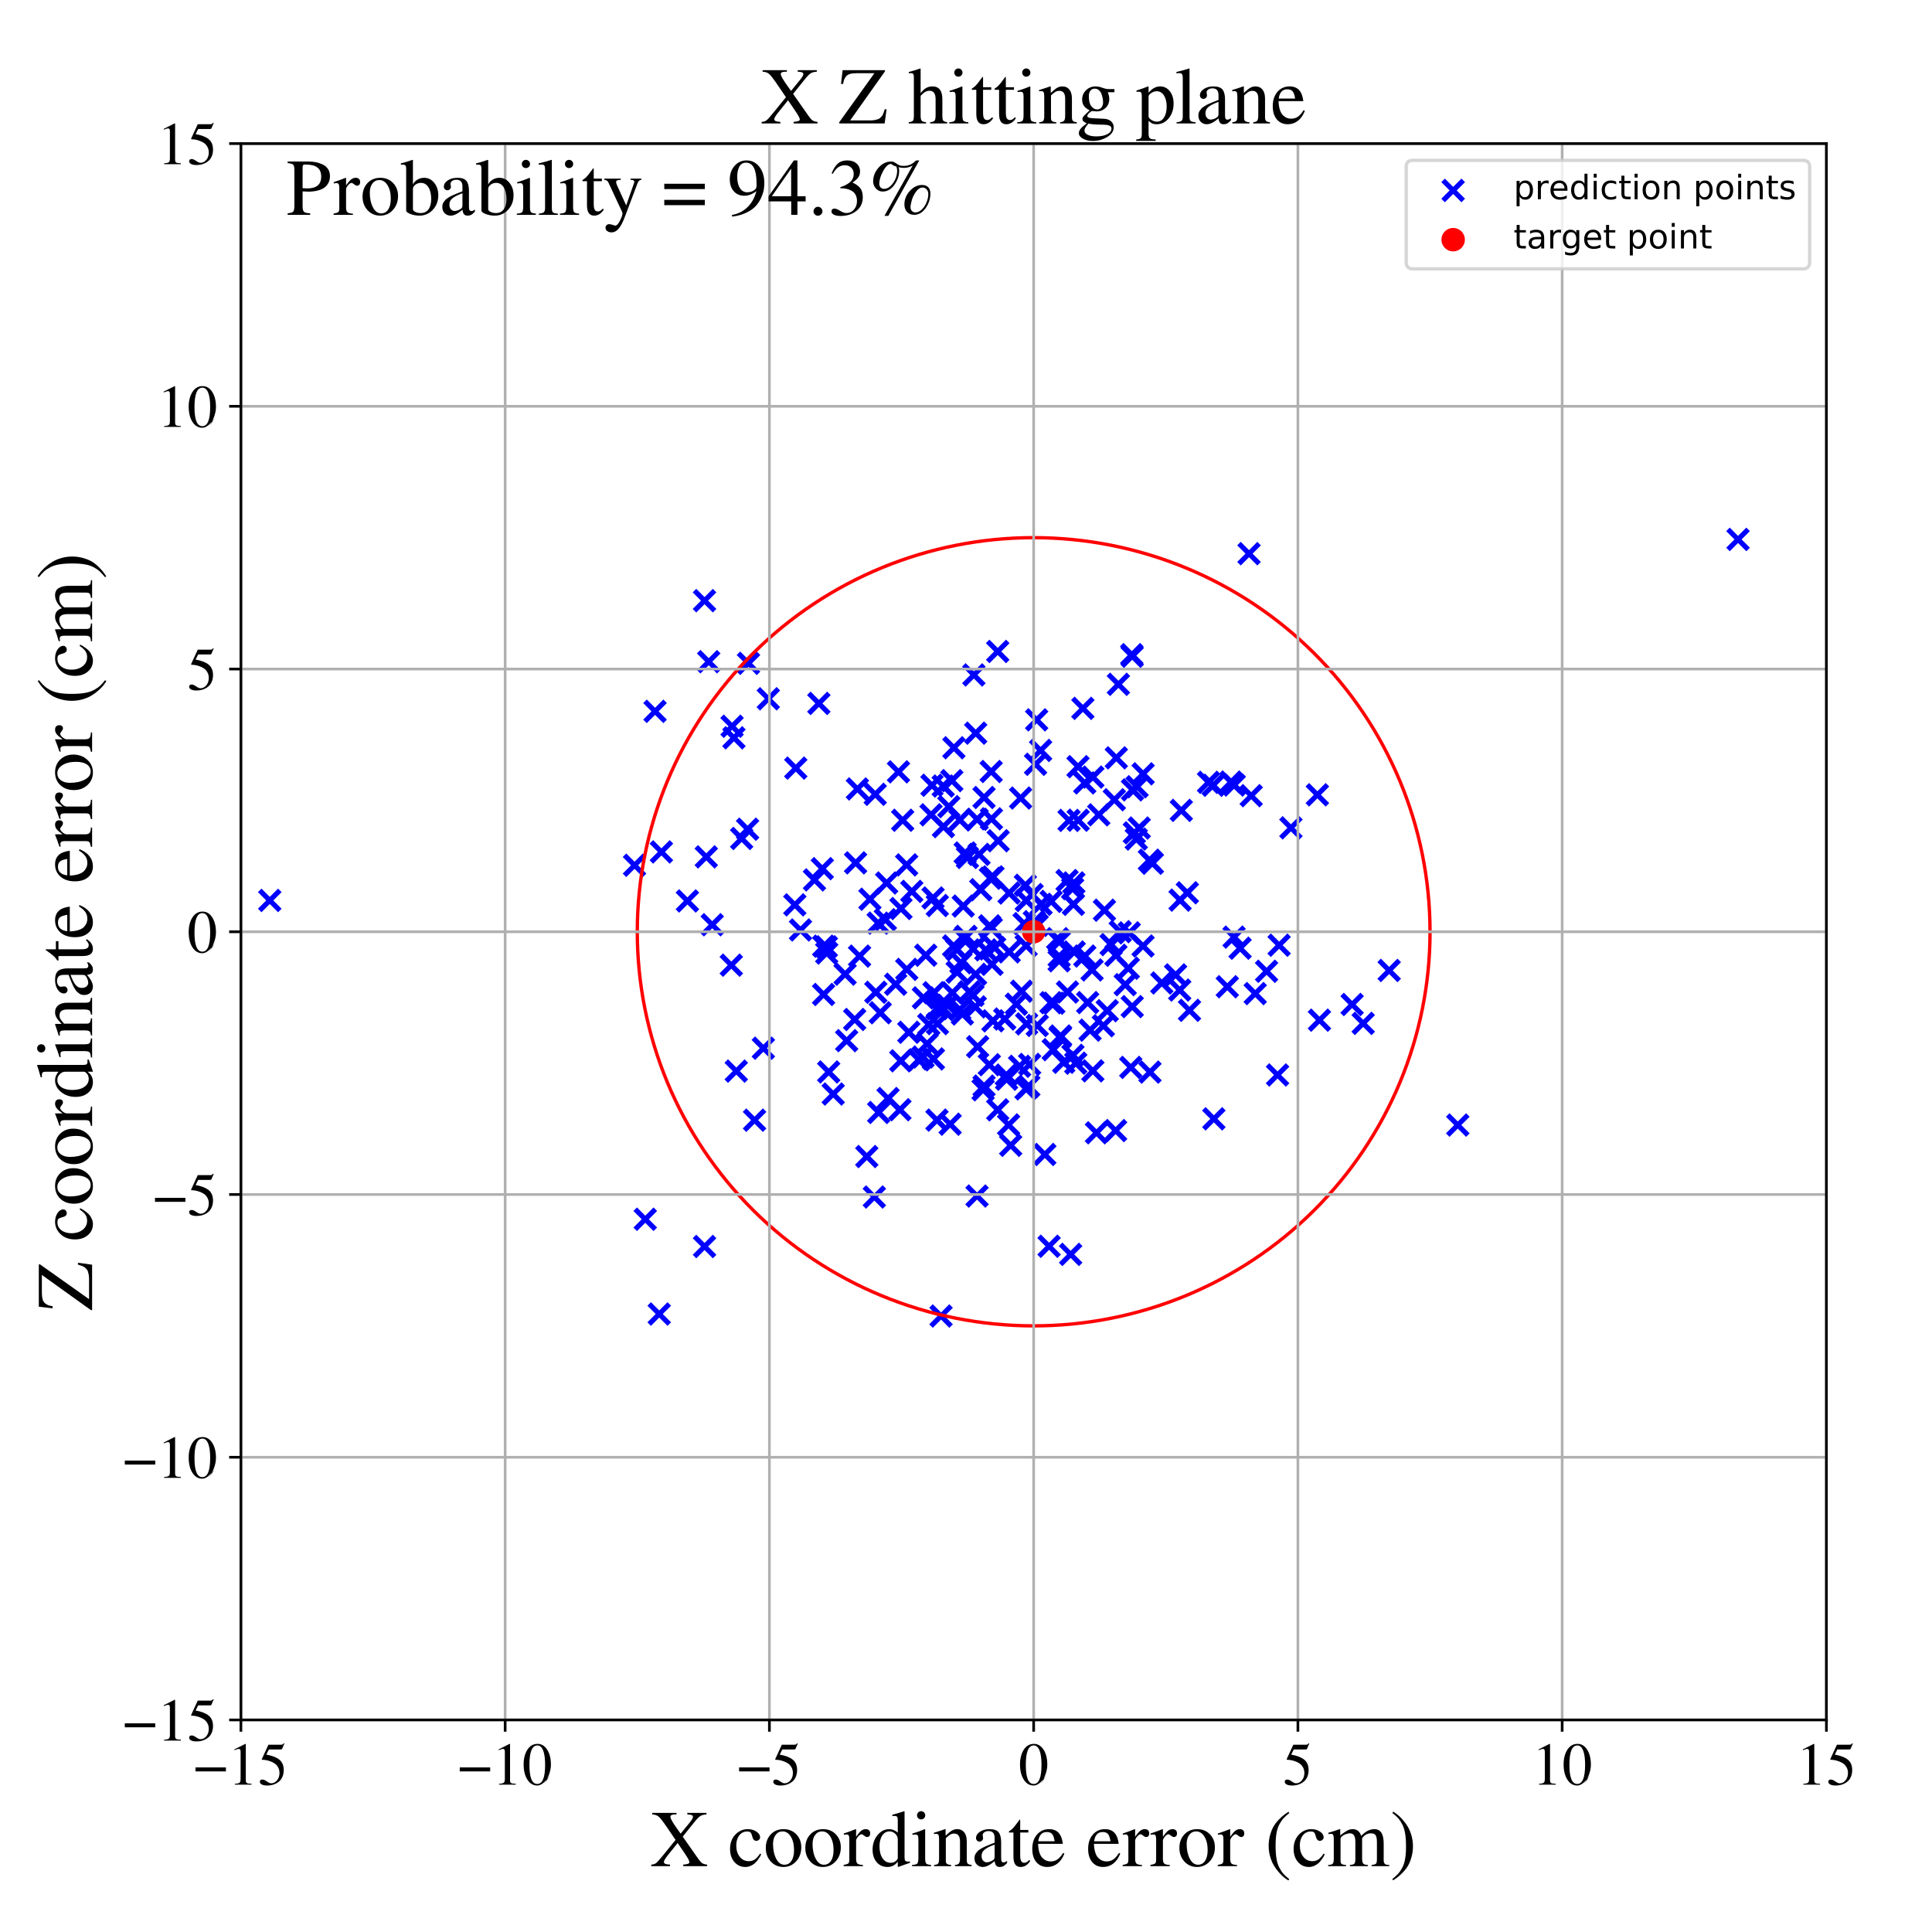 <?xml version="1.0" encoding="utf-8" standalone="no"?>
<!DOCTYPE svg PUBLIC "-//W3C//DTD SVG 1.1//EN"
  "http://www.w3.org/Graphics/SVG/1.1/DTD/svg11.dtd">
<!-- Created with matplotlib (https://matplotlib.org/) -->
<svg height="576pt" version="1.1" viewBox="0 0 576 576" width="576pt" xmlns="http://www.w3.org/2000/svg" xmlns:xlink="http://www.w3.org/1999/xlink">
 <defs>
  <style type="text/css">
*{stroke-linecap:butt;stroke-linejoin:round;}
  </style>
 </defs>
 <g id="figure_1">
  <g id="patch_1">
   <path d="M 0 576 
L 576 576 
L 576 0 
L 0 0 
z
" style="fill:#ffffff;"/>
  </g>
  <g id="axes_1">
   <g id="patch_2">
    <path d="M 71.822 512.784 
L 544.52 512.784 
L 544.52 42.802 
L 71.822 42.802 
z
" style="fill:#ffffff;"/>
   </g>
   <g id="PathCollection_1">
    <defs>
     <path d="M -3 3 
L 3 -3 
M -3 -3 
L 3 3 
" id="m0e7e7709a7" style="stroke:#0000ff;stroke-width:1.5;"/>
    </defs>
    <g clip-path="url(#p66df324bfa)">
     <use style="fill:#0000ff;stroke:#0000ff;stroke-width:1.5;" x="339.01" xlink:href="#m0e7e7709a7" y="234.553"/>
     <use style="fill:#0000ff;stroke:#0000ff;stroke-width:1.5;" x="279.308" xlink:href="#m0e7e7709a7" y="300.726"/>
     <use style="fill:#0000ff;stroke:#0000ff;stroke-width:1.5;" x="315.814" xlink:href="#m0e7e7709a7" y="280.812"/>
     <use style="fill:#0000ff;stroke:#0000ff;stroke-width:1.5;" x="291.892" xlink:href="#m0e7e7709a7" y="254.724"/>
     <use style="fill:#0000ff;stroke:#0000ff;stroke-width:1.5;" x="296.546" xlink:href="#m0e7e7709a7" y="282.555"/>
     <use style="fill:#0000ff;stroke:#0000ff;stroke-width:1.5;" x="297.593" xlink:href="#m0e7e7709a7" y="250.661"/>
     <use style="fill:#0000ff;stroke:#0000ff;stroke-width:1.5;" x="287.528" xlink:href="#m0e7e7709a7" y="279.814"/>
     <use style="fill:#0000ff;stroke:#0000ff;stroke-width:1.5;" x="314.009" xlink:href="#m0e7e7709a7" y="312.942"/>
     <use style="fill:#0000ff;stroke:#0000ff;stroke-width:1.5;" x="300.012" xlink:href="#m0e7e7709a7" y="320.522"/>
     <use style="fill:#0000ff;stroke:#0000ff;stroke-width:1.5;" x="296.042" xlink:href="#m0e7e7709a7" y="261.432"/>
     <use style="fill:#0000ff;stroke:#0000ff;stroke-width:1.5;" x="367.975" xlink:href="#m0e7e7709a7" y="234.047"/>
     <use style="fill:#0000ff;stroke:#0000ff;stroke-width:1.5;" x="294.949" xlink:href="#m0e7e7709a7" y="317.434"/>
     <use style="fill:#0000ff;stroke:#0000ff;stroke-width:1.5;" x="337.637" xlink:href="#m0e7e7709a7" y="235.484"/>
     <use style="fill:#0000ff;stroke:#0000ff;stroke-width:1.5;" x="367.922" xlink:href="#m0e7e7709a7" y="279.391"/>
     <use style="fill:#0000ff;stroke:#0000ff;stroke-width:1.5;" x="315.326" xlink:href="#m0e7e7709a7" y="279.859"/>
     <use style="fill:#0000ff;stroke:#0000ff;stroke-width:1.5;" x="324.982" xlink:href="#m0e7e7709a7" y="307.128"/>
     <use style="fill:#0000ff;stroke:#0000ff;stroke-width:1.5;" x="351.717" xlink:href="#m0e7e7709a7" y="295.171"/>
     <use style="fill:#0000ff;stroke:#0000ff;stroke-width:1.5;" x="286.15" xlink:href="#m0e7e7709a7" y="244.447"/>
     <use style="fill:#0000ff;stroke:#0000ff;stroke-width:1.5;" x="297.455" xlink:href="#m0e7e7709a7" y="194.225"/>
     <use style="fill:#0000ff;stroke:#0000ff;stroke-width:1.5;" x="287.975" xlink:href="#m0e7e7709a7" y="279.162"/>
     <use style="fill:#0000ff;stroke:#0000ff;stroke-width:1.5;" x="300.885" xlink:href="#m0e7e7709a7" y="283.79"/>
     <use style="fill:#0000ff;stroke:#0000ff;stroke-width:1.5;" x="218.807" xlink:href="#m0e7e7709a7" y="219.973"/>
     <use style="fill:#0000ff;stroke:#0000ff;stroke-width:1.5;" x="293.892" xlink:href="#m0e7e7709a7" y="283.191"/>
     <use style="fill:#0000ff;stroke:#0000ff;stroke-width:1.5;" x="313.341" xlink:href="#m0e7e7709a7" y="298.943"/>
     <use style="fill:#0000ff;stroke:#0000ff;stroke-width:1.5;" x="280.56" xlink:href="#m0e7e7709a7" y="392.353"/>
     <use style="fill:#0000ff;stroke:#0000ff;stroke-width:1.5;" x="338.764" xlink:href="#m0e7e7709a7" y="250.149"/>
     <use style="fill:#0000ff;stroke:#0000ff;stroke-width:1.5;" x="279.487" xlink:href="#m0e7e7709a7" y="305.178"/>
     <use style="fill:#0000ff;stroke:#0000ff;stroke-width:1.5;" x="360.306" xlink:href="#m0e7e7709a7" y="233.241"/>
     <use style="fill:#0000ff;stroke:#0000ff;stroke-width:1.5;" x="246.476" xlink:href="#m0e7e7709a7" y="284.143"/>
     <use style="fill:#0000ff;stroke:#0000ff;stroke-width:1.5;" x="332.604" xlink:href="#m0e7e7709a7" y="337.071"/>
     <use style="fill:#0000ff;stroke:#0000ff;stroke-width:1.5;" x="325.589" xlink:href="#m0e7e7709a7" y="289.179"/>
     <use style="fill:#0000ff;stroke:#0000ff;stroke-width:1.5;" x="336.395" xlink:href="#m0e7e7709a7" y="288.665"/>
     <use style="fill:#0000ff;stroke:#0000ff;stroke-width:1.5;" x="333.431" xlink:href="#m0e7e7709a7" y="204.018"/>
     <use style="fill:#0000ff;stroke:#0000ff;stroke-width:1.5;" x="309.246" xlink:href="#m0e7e7709a7" y="305.733"/>
     <use style="fill:#0000ff;stroke:#0000ff;stroke-width:1.5;" x="264.345" xlink:href="#m0e7e7709a7" y="263.248"/>
     <use style="fill:#0000ff;stroke:#0000ff;stroke-width:1.5;" x="338.191" xlink:href="#m0e7e7709a7" y="248.296"/>
     <use style="fill:#0000ff;stroke:#0000ff;stroke-width:1.5;" x="352.195" xlink:href="#m0e7e7709a7" y="241.608"/>
     <use style="fill:#0000ff;stroke:#0000ff;stroke-width:1.5;" x="309.068" xlink:href="#m0e7e7709a7" y="214.612"/>
     <use style="fill:#0000ff;stroke:#0000ff;stroke-width:1.5;" x="80.428" xlink:href="#m0e7e7709a7" y="268.454"/>
     <use style="fill:#0000ff;stroke:#0000ff;stroke-width:1.5;" x="328.951" xlink:href="#m0e7e7709a7" y="305.808"/>
     <use style="fill:#0000ff;stroke:#0000ff;stroke-width:1.5;" x="342.678" xlink:href="#m0e7e7709a7" y="256.448"/>
     <use style="fill:#0000ff;stroke:#0000ff;stroke-width:1.5;" x="227.585" xlink:href="#m0e7e7709a7" y="312.508"/>
     <use style="fill:#0000ff;stroke:#0000ff;stroke-width:1.5;" x="195.292" xlink:href="#m0e7e7709a7" y="212.072"/>
     <use style="fill:#0000ff;stroke:#0000ff;stroke-width:1.5;" x="336.669" xlink:href="#m0e7e7709a7" y="278.12"/>
     <use style="fill:#0000ff;stroke:#0000ff;stroke-width:1.5;" x="320.262" xlink:href="#m0e7e7709a7" y="283.826"/>
     <use style="fill:#0000ff;stroke:#0000ff;stroke-width:1.5;" x="290.135" xlink:href="#m0e7e7709a7" y="282.914"/>
     <use style="fill:#0000ff;stroke:#0000ff;stroke-width:1.5;" x="282.882" xlink:href="#m0e7e7709a7" y="240.49"/>
     <use style="fill:#0000ff;stroke:#0000ff;stroke-width:1.5;" x="279.451" xlink:href="#m0e7e7709a7" y="269.971"/>
     <use style="fill:#0000ff;stroke:#0000ff;stroke-width:1.5;" x="331.257" xlink:href="#m0e7e7709a7" y="281.618"/>
     <use style="fill:#0000ff;stroke:#0000ff;stroke-width:1.5;" x="295.512" xlink:href="#m0e7e7709a7" y="230.012"/>
     <use style="fill:#0000ff;stroke:#0000ff;stroke-width:1.5;" x="278.179" xlink:href="#m0e7e7709a7" y="267.715"/>
     <use style="fill:#0000ff;stroke:#0000ff;stroke-width:1.5;" x="278.441" xlink:href="#m0e7e7709a7" y="295.962"/>
     <use style="fill:#0000ff;stroke:#0000ff;stroke-width:1.5;" x="312.772" xlink:href="#m0e7e7709a7" y="371.557"/>
     <use style="fill:#0000ff;stroke:#0000ff;stroke-width:1.5;" x="311.503" xlink:href="#m0e7e7709a7" y="344.19"/>
     <use style="fill:#0000ff;stroke:#0000ff;stroke-width:1.5;" x="248.412" xlink:href="#m0e7e7709a7" y="326.17"/>
     <use style="fill:#0000ff;stroke:#0000ff;stroke-width:1.5;" x="276.9" xlink:href="#m0e7e7709a7" y="305.453"/>
     <use style="fill:#0000ff;stroke:#0000ff;stroke-width:1.5;" x="244.134" xlink:href="#m0e7e7709a7" y="209.713"/>
     <use style="fill:#0000ff;stroke:#0000ff;stroke-width:1.5;" x="340.783" xlink:href="#m0e7e7709a7" y="282.034"/>
     <use style="fill:#0000ff;stroke:#0000ff;stroke-width:1.5;" x="287.752" xlink:href="#m0e7e7709a7" y="254.301"/>
     <use style="fill:#0000ff;stroke:#0000ff;stroke-width:1.5;" x="325.818" xlink:href="#m0e7e7709a7" y="231.673"/>
     <use style="fill:#0000ff;stroke:#0000ff;stroke-width:1.5;" x="251.953" xlink:href="#m0e7e7709a7" y="290.43"/>
     <use style="fill:#0000ff;stroke:#0000ff;stroke-width:1.5;" x="264.764" xlink:href="#m0e7e7709a7" y="327.509"/>
     <use style="fill:#0000ff;stroke:#0000ff;stroke-width:1.5;" x="296.027" xlink:href="#m0e7e7709a7" y="304.346"/>
     <use style="fill:#0000ff;stroke:#0000ff;stroke-width:1.5;" x="625.189" xlink:href="#m0e7e7709a7" y="133.452"/>
     <use style="fill:#0000ff;stroke:#0000ff;stroke-width:1.5;" x="245.54" xlink:href="#m0e7e7709a7" y="296.489"/>
     <use style="fill:#0000ff;stroke:#0000ff;stroke-width:1.5;" x="346.374" xlink:href="#m0e7e7709a7" y="293.059"/>
     <use style="fill:#0000ff;stroke:#0000ff;stroke-width:1.5;" x="262.434" xlink:href="#m0e7e7709a7" y="301.94"/>
     <use style="fill:#0000ff;stroke:#0000ff;stroke-width:1.5;" x="374.226" xlink:href="#m0e7e7709a7" y="296.223"/>
     <use style="fill:#0000ff;stroke:#0000ff;stroke-width:1.5;" x="229.065" xlink:href="#m0e7e7709a7" y="208.332"/>
     <use style="fill:#0000ff;stroke:#0000ff;stroke-width:1.5;" x="332.814" xlink:href="#m0e7e7709a7" y="225.94"/>
     <use style="fill:#0000ff;stroke:#0000ff;stroke-width:1.5;" x="403.118" xlink:href="#m0e7e7709a7" y="299.474"/>
     <use style="fill:#0000ff;stroke:#0000ff;stroke-width:1.5;" x="290.843" xlink:href="#m0e7e7709a7" y="290.481"/>
     <use style="fill:#0000ff;stroke:#0000ff;stroke-width:1.5;" x="295.053" xlink:href="#m0e7e7709a7" y="276.024"/>
     <use style="fill:#0000ff;stroke:#0000ff;stroke-width:1.5;" x="270.302" xlink:href="#m0e7e7709a7" y="257.847"/>
     <use style="fill:#0000ff;stroke:#0000ff;stroke-width:1.5;" x="330.113" xlink:href="#m0e7e7709a7" y="301.326"/>
     <use style="fill:#0000ff;stroke:#0000ff;stroke-width:1.5;" x="337.56" xlink:href="#m0e7e7709a7" y="300.103"/>
     <use style="fill:#0000ff;stroke:#0000ff;stroke-width:1.5;" x="332.695" xlink:href="#m0e7e7709a7" y="284.805"/>
     <use style="fill:#0000ff;stroke:#0000ff;stroke-width:1.5;" x="285.283" xlink:href="#m0e7e7709a7" y="283.153"/>
     <use style="fill:#0000ff;stroke:#0000ff;stroke-width:1.5;" x="219.515" xlink:href="#m0e7e7709a7" y="319.336"/>
     <use style="fill:#0000ff;stroke:#0000ff;stroke-width:1.5;" x="321.443" xlink:href="#m0e7e7709a7" y="244.532"/>
     <use style="fill:#0000ff;stroke:#0000ff;stroke-width:1.5;" x="246.364" xlink:href="#m0e7e7709a7" y="282.281"/>
     <use style="fill:#0000ff;stroke:#0000ff;stroke-width:1.5;" x="373.033" xlink:href="#m0e7e7709a7" y="237.222"/>
     <use style="fill:#0000ff;stroke:#0000ff;stroke-width:1.5;" x="221.114" xlink:href="#m0e7e7709a7" y="249.978"/>
     <use style="fill:#0000ff;stroke:#0000ff;stroke-width:1.5;" x="212.339" xlink:href="#m0e7e7709a7" y="275.697"/>
     <use style="fill:#0000ff;stroke:#0000ff;stroke-width:1.5;" x="305.926" xlink:href="#m0e7e7709a7" y="281.943"/>
     <use style="fill:#0000ff;stroke:#0000ff;stroke-width:1.5;" x="305.319" xlink:href="#m0e7e7709a7" y="275.366"/>
     <use style="fill:#0000ff;stroke:#0000ff;stroke-width:1.5;" x="293.377" xlink:href="#m0e7e7709a7" y="323.791"/>
     <use style="fill:#0000ff;stroke:#0000ff;stroke-width:1.5;" x="342.84" xlink:href="#m0e7e7709a7" y="319.632"/>
     <use style="fill:#0000ff;stroke:#0000ff;stroke-width:1.5;" x="308.738" xlink:href="#m0e7e7709a7" y="227.866"/>
     <use style="fill:#0000ff;stroke:#0000ff;stroke-width:1.5;" x="279.346" xlink:href="#m0e7e7709a7" y="333.943"/>
     <use style="fill:#0000ff;stroke:#0000ff;stroke-width:1.5;" x="381.352" xlink:href="#m0e7e7709a7" y="281.803"/>
     <use style="fill:#0000ff;stroke:#0000ff;stroke-width:1.5;" x="303.982" xlink:href="#m0e7e7709a7" y="317.904"/>
     <use style="fill:#0000ff;stroke:#0000ff;stroke-width:1.5;" x="306.731" xlink:href="#m0e7e7709a7" y="323.837"/>
     <use style="fill:#0000ff;stroke:#0000ff;stroke-width:1.5;" x="361.897" xlink:href="#m0e7e7709a7" y="333.566"/>
     <use style="fill:#0000ff;stroke:#0000ff;stroke-width:1.5;" x="277.85" xlink:href="#m0e7e7709a7" y="234.119"/>
     <use style="fill:#0000ff;stroke:#0000ff;stroke-width:1.5;" x="268.298" xlink:href="#m0e7e7709a7" y="330.848"/>
     <use style="fill:#0000ff;stroke:#0000ff;stroke-width:1.5;" x="237.252" xlink:href="#m0e7e7709a7" y="228.999"/>
     <use style="fill:#0000ff;stroke:#0000ff;stroke-width:1.5;" x="286.144" xlink:href="#m0e7e7709a7" y="300.987"/>
     <use style="fill:#0000ff;stroke:#0000ff;stroke-width:1.5;" x="245.569" xlink:href="#m0e7e7709a7" y="282.086"/>
     <use style="fill:#0000ff;stroke:#0000ff;stroke-width:1.5;" x="333.973" xlink:href="#m0e7e7709a7" y="277.771"/>
     <use style="fill:#0000ff;stroke:#0000ff;stroke-width:1.5;" x="299.552" xlink:href="#m0e7e7709a7" y="303.808"/>
     <use style="fill:#0000ff;stroke:#0000ff;stroke-width:1.5;" x="316.217" xlink:href="#m0e7e7709a7" y="308.867"/>
     <use style="fill:#0000ff;stroke:#0000ff;stroke-width:1.5;" x="295.264" xlink:href="#m0e7e7709a7" y="261.847"/>
     <use style="fill:#0000ff;stroke:#0000ff;stroke-width:1.5;" x="307.721" xlink:href="#m0e7e7709a7" y="266.696"/>
     <use style="fill:#0000ff;stroke:#0000ff;stroke-width:1.5;" x="306.973" xlink:href="#m0e7e7709a7" y="317.336"/>
     <use style="fill:#0000ff;stroke:#0000ff;stroke-width:1.5;" x="285.365" xlink:href="#m0e7e7709a7" y="289.833"/>
     <use style="fill:#0000ff;stroke:#0000ff;stroke-width:1.5;" x="281.201" xlink:href="#m0e7e7709a7" y="234.347"/>
     <use style="fill:#0000ff;stroke:#0000ff;stroke-width:1.5;" x="238.659" xlink:href="#m0e7e7709a7" y="277.254"/>
     <use style="fill:#0000ff;stroke:#0000ff;stroke-width:1.5;" x="304.574" xlink:href="#m0e7e7709a7" y="295.522"/>
     <use style="fill:#0000ff;stroke:#0000ff;stroke-width:1.5;" x="309.226" xlink:href="#m0e7e7709a7" y="275.872"/>
     <use style="fill:#0000ff;stroke:#0000ff;stroke-width:1.5;" x="211.297" xlink:href="#m0e7e7709a7" y="197.275"/>
     <use style="fill:#0000ff;stroke:#0000ff;stroke-width:1.5;" x="192.375" xlink:href="#m0e7e7709a7" y="363.504"/>
     <use style="fill:#0000ff;stroke:#0000ff;stroke-width:1.5;" x="337.123" xlink:href="#m0e7e7709a7" y="318.232"/>
     <use style="fill:#0000ff;stroke:#0000ff;stroke-width:1.5;" x="297.454" xlink:href="#m0e7e7709a7" y="330.886"/>
     <use style="fill:#0000ff;stroke:#0000ff;stroke-width:1.5;" x="281.272" xlink:href="#m0e7e7709a7" y="246.446"/>
     <use style="fill:#0000ff;stroke:#0000ff;stroke-width:1.5;" x="337.552" xlink:href="#m0e7e7709a7" y="195.65"/>
     <use style="fill:#0000ff;stroke:#0000ff;stroke-width:1.5;" x="392.758" xlink:href="#m0e7e7709a7" y="236.959"/>
     <use style="fill:#0000ff;stroke:#0000ff;stroke-width:1.5;" x="310.245" xlink:href="#m0e7e7709a7" y="223.73"/>
     <use style="fill:#0000ff;stroke:#0000ff;stroke-width:1.5;" x="261.817" xlink:href="#m0e7e7709a7" y="275.219"/>
     <use style="fill:#0000ff;stroke:#0000ff;stroke-width:1.5;" x="350.487" xlink:href="#m0e7e7709a7" y="290.645"/>
     <use style="fill:#0000ff;stroke:#0000ff;stroke-width:1.5;" x="256.267" xlink:href="#m0e7e7709a7" y="285.055"/>
     <use style="fill:#0000ff;stroke:#0000ff;stroke-width:1.5;" x="282.56" xlink:href="#m0e7e7709a7" y="299.734"/>
     <use style="fill:#0000ff;stroke:#0000ff;stroke-width:1.5;" x="290.889" xlink:href="#m0e7e7709a7" y="218.582"/>
     <use style="fill:#0000ff;stroke:#0000ff;stroke-width:1.5;" x="327.577" xlink:href="#m0e7e7709a7" y="242.927"/>
     <use style="fill:#0000ff;stroke:#0000ff;stroke-width:1.5;" x="434.621" xlink:href="#m0e7e7709a7" y="335.415"/>
     <use style="fill:#0000ff;stroke:#0000ff;stroke-width:1.5;" x="365.905" xlink:href="#m0e7e7709a7" y="294.185"/>
     <use style="fill:#0000ff;stroke:#0000ff;stroke-width:1.5;" x="303.01" xlink:href="#m0e7e7709a7" y="299.388"/>
     <use style="fill:#0000ff;stroke:#0000ff;stroke-width:1.5;" x="329.279" xlink:href="#m0e7e7709a7" y="271.364"/>
     <use style="fill:#0000ff;stroke:#0000ff;stroke-width:1.5;" x="275.186" xlink:href="#m0e7e7709a7" y="315.126"/>
     <use style="fill:#0000ff;stroke:#0000ff;stroke-width:1.5;" x="223.156" xlink:href="#m0e7e7709a7" y="197.757"/>
     <use style="fill:#0000ff;stroke:#0000ff;stroke-width:1.5;" x="306.079" xlink:href="#m0e7e7709a7" y="305.255"/>
     <use style="fill:#0000ff;stroke:#0000ff;stroke-width:1.5;" x="518.173" xlink:href="#m0e7e7709a7" y="160.822"/>
     <use style="fill:#0000ff;stroke:#0000ff;stroke-width:1.5;" x="242.829" xlink:href="#m0e7e7709a7" y="262.335"/>
     <use style="fill:#0000ff;stroke:#0000ff;stroke-width:1.5;" x="254.811" xlink:href="#m0e7e7709a7" y="303.946"/>
     <use style="fill:#0000ff;stroke:#0000ff;stroke-width:1.5;" x="369.716" xlink:href="#m0e7e7709a7" y="282.689"/>
     <use style="fill:#0000ff;stroke:#0000ff;stroke-width:1.5;" x="314.179" xlink:href="#m0e7e7709a7" y="299.085"/>
     <use style="fill:#0000ff;stroke:#0000ff;stroke-width:1.5;" x="304.287" xlink:href="#m0e7e7709a7" y="237.93"/>
     <use style="fill:#0000ff;stroke:#0000ff;stroke-width:1.5;" x="189.176" xlink:href="#m0e7e7709a7" y="257.971"/>
     <use style="fill:#0000ff;stroke:#0000ff;stroke-width:1.5;" x="260.67" xlink:href="#m0e7e7709a7" y="356.876"/>
     <use style="fill:#0000ff;stroke:#0000ff;stroke-width:1.5;" x="320.153" xlink:href="#m0e7e7709a7" y="263.23"/>
     <use style="fill:#0000ff;stroke:#0000ff;stroke-width:1.5;" x="270.949" xlink:href="#m0e7e7709a7" y="307.757"/>
     <use style="fill:#0000ff;stroke:#0000ff;stroke-width:1.5;" x="316.029" xlink:href="#m0e7e7709a7" y="309.268"/>
     <use style="fill:#0000ff;stroke:#0000ff;stroke-width:1.5;" x="222.884" xlink:href="#m0e7e7709a7" y="247.216"/>
     <use style="fill:#0000ff;stroke:#0000ff;stroke-width:1.5;" x="361.694" xlink:href="#m0e7e7709a7" y="234.121"/>
     <use style="fill:#0000ff;stroke:#0000ff;stroke-width:1.5;" x="284.387" xlink:href="#m0e7e7709a7" y="222.936"/>
     <use style="fill:#0000ff;stroke:#0000ff;stroke-width:1.5;" x="313.38" xlink:href="#m0e7e7709a7" y="268.726"/>
     <use style="fill:#0000ff;stroke:#0000ff;stroke-width:1.5;" x="287.174" xlink:href="#m0e7e7709a7" y="270.128"/>
     <use style="fill:#0000ff;stroke:#0000ff;stroke-width:1.5;" x="315.78" xlink:href="#m0e7e7709a7" y="285.115"/>
     <use style="fill:#0000ff;stroke:#0000ff;stroke-width:1.5;" x="261.112" xlink:href="#m0e7e7709a7" y="295.828"/>
     <use style="fill:#0000ff;stroke:#0000ff;stroke-width:1.5;" x="293.375" xlink:href="#m0e7e7709a7" y="237.76"/>
     <use style="fill:#0000ff;stroke:#0000ff;stroke-width:1.5;" x="286.491" xlink:href="#m0e7e7709a7" y="287.028"/>
     <use style="fill:#0000ff;stroke:#0000ff;stroke-width:1.5;" x="354.631" xlink:href="#m0e7e7709a7" y="301.215"/>
     <use style="fill:#0000ff;stroke:#0000ff;stroke-width:1.5;" x="277.579" xlink:href="#m0e7e7709a7" y="242.92"/>
     <use style="fill:#0000ff;stroke:#0000ff;stroke-width:1.5;" x="245.157" xlink:href="#m0e7e7709a7" y="258.977"/>
     <use style="fill:#0000ff;stroke:#0000ff;stroke-width:1.5;" x="393.377" xlink:href="#m0e7e7709a7" y="304.147"/>
     <use style="fill:#0000ff;stroke:#0000ff;stroke-width:1.5;" x="384.87" xlink:href="#m0e7e7709a7" y="246.814"/>
     <use style="fill:#0000ff;stroke:#0000ff;stroke-width:1.5;" x="210.047" xlink:href="#m0e7e7709a7" y="179.079"/>
     <use style="fill:#0000ff;stroke:#0000ff;stroke-width:1.5;" x="353.988" xlink:href="#m0e7e7709a7" y="266.172"/>
     <use style="fill:#0000ff;stroke:#0000ff;stroke-width:1.5;" x="255.081" xlink:href="#m0e7e7709a7" y="257.247"/>
     <use style="fill:#0000ff;stroke:#0000ff;stroke-width:1.5;" x="320.72" xlink:href="#m0e7e7709a7" y="316.978"/>
     <use style="fill:#0000ff;stroke:#0000ff;stroke-width:1.5;" x="286.92" xlink:href="#m0e7e7709a7" y="302.32"/>
     <use style="fill:#0000ff;stroke:#0000ff;stroke-width:1.5;" x="300.098" xlink:href="#m0e7e7709a7" y="321.753"/>
     <use style="fill:#0000ff;stroke:#0000ff;stroke-width:1.5;" x="305.89" xlink:href="#m0e7e7709a7" y="324.62"/>
     <use style="fill:#0000ff;stroke:#0000ff;stroke-width:1.5;" x="268.557" xlink:href="#m0e7e7709a7" y="316.268"/>
     <use style="fill:#0000ff;stroke:#0000ff;stroke-width:1.5;" x="267.024" xlink:href="#m0e7e7709a7" y="293.435"/>
     <use style="fill:#0000ff;stroke:#0000ff;stroke-width:1.5;" x="288.424" xlink:href="#m0e7e7709a7" y="255.645"/>
     <use style="fill:#0000ff;stroke:#0000ff;stroke-width:1.5;" x="293.101" xlink:href="#m0e7e7709a7" y="324.909"/>
     <use style="fill:#0000ff;stroke:#0000ff;stroke-width:1.5;" x="270.34" xlink:href="#m0e7e7709a7" y="289.008"/>
     <use style="fill:#0000ff;stroke:#0000ff;stroke-width:1.5;" x="267.871" xlink:href="#m0e7e7709a7" y="230.117"/>
     <use style="fill:#0000ff;stroke:#0000ff;stroke-width:1.5;" x="295.754" xlink:href="#m0e7e7709a7" y="287.501"/>
     <use style="fill:#0000ff;stroke:#0000ff;stroke-width:1.5;" x="260.931" xlink:href="#m0e7e7709a7" y="236.811"/>
     <use style="fill:#0000ff;stroke:#0000ff;stroke-width:1.5;" x="414.163" xlink:href="#m0e7e7709a7" y="289.327"/>
     <use style="fill:#0000ff;stroke:#0000ff;stroke-width:1.5;" x="324.27" xlink:href="#m0e7e7709a7" y="298.906"/>
     <use style="fill:#0000ff;stroke:#0000ff;stroke-width:1.5;" x="340.806" xlink:href="#m0e7e7709a7" y="230.705"/>
     <use style="fill:#0000ff;stroke:#0000ff;stroke-width:1.5;" x="319.879" xlink:href="#m0e7e7709a7" y="314.63"/>
     <use style="fill:#0000ff;stroke:#0000ff;stroke-width:1.5;" x="332.225" xlink:href="#m0e7e7709a7" y="238.431"/>
     <use style="fill:#0000ff;stroke:#0000ff;stroke-width:1.5;" x="300.854" xlink:href="#m0e7e7709a7" y="266.247"/>
     <use style="fill:#0000ff;stroke:#0000ff;stroke-width:1.5;" x="319.793" xlink:href="#m0e7e7709a7" y="264.947"/>
     <use style="fill:#0000ff;stroke:#0000ff;stroke-width:1.5;" x="224.965" xlink:href="#m0e7e7709a7" y="333.968"/>
     <use style="fill:#0000ff;stroke:#0000ff;stroke-width:1.5;" x="372.382" xlink:href="#m0e7e7709a7" y="165.067"/>
     <use style="fill:#0000ff;stroke:#0000ff;stroke-width:1.5;" x="291.292" xlink:href="#m0e7e7709a7" y="356.583"/>
     <use style="fill:#0000ff;stroke:#0000ff;stroke-width:1.5;" x="366.976" xlink:href="#m0e7e7709a7" y="233.158"/>
     <use style="fill:#0000ff;stroke:#0000ff;stroke-width:1.5;" x="335.476" xlink:href="#m0e7e7709a7" y="293.563"/>
     <use style="fill:#0000ff;stroke:#0000ff;stroke-width:1.5;" x="275.3" xlink:href="#m0e7e7709a7" y="297.499"/>
     <use style="fill:#0000ff;stroke:#0000ff;stroke-width:1.5;" x="276.401" xlink:href="#m0e7e7709a7" y="311.204"/>
     <use style="fill:#0000ff;stroke:#0000ff;stroke-width:1.5;" x="290.767" xlink:href="#m0e7e7709a7" y="300.194"/>
     <use style="fill:#0000ff;stroke:#0000ff;stroke-width:1.5;" x="339.649" xlink:href="#m0e7e7709a7" y="246.869"/>
     <use style="fill:#0000ff;stroke:#0000ff;stroke-width:1.5;" x="305.972" xlink:href="#m0e7e7709a7" y="268.474"/>
     <use style="fill:#0000ff;stroke:#0000ff;stroke-width:1.5;" x="290.074" xlink:href="#m0e7e7709a7" y="296.763"/>
     <use style="fill:#0000ff;stroke:#0000ff;stroke-width:1.5;" x="320.025" xlink:href="#m0e7e7709a7" y="269.619"/>
     <use style="fill:#0000ff;stroke:#0000ff;stroke-width:1.5;" x="292.408" xlink:href="#m0e7e7709a7" y="265.252"/>
     <use style="fill:#0000ff;stroke:#0000ff;stroke-width:1.5;" x="295.526" xlink:href="#m0e7e7709a7" y="276.782"/>
     <use style="fill:#0000ff;stroke:#0000ff;stroke-width:1.5;" x="300.699" xlink:href="#m0e7e7709a7" y="335.368"/>
     <use style="fill:#0000ff;stroke:#0000ff;stroke-width:1.5;" x="280.447" xlink:href="#m0e7e7709a7" y="299.937"/>
     <use style="fill:#0000ff;stroke:#0000ff;stroke-width:1.5;" x="268.609" xlink:href="#m0e7e7709a7" y="270.863"/>
     <use style="fill:#0000ff;stroke:#0000ff;stroke-width:1.5;" x="204.941" xlink:href="#m0e7e7709a7" y="268.602"/>
     <use style="fill:#0000ff;stroke:#0000ff;stroke-width:1.5;" x="318.255" xlink:href="#m0e7e7709a7" y="295.761"/>
     <use style="fill:#0000ff;stroke:#0000ff;stroke-width:1.5;" x="310.376" xlink:href="#m0e7e7709a7" y="269.603"/>
     <use style="fill:#0000ff;stroke:#0000ff;stroke-width:1.5;" x="283.275" xlink:href="#m0e7e7709a7" y="335.162"/>
     <use style="fill:#0000ff;stroke:#0000ff;stroke-width:1.5;" x="263.952" xlink:href="#m0e7e7709a7" y="274.193"/>
     <use style="fill:#0000ff;stroke:#0000ff;stroke-width:1.5;" x="301.32" xlink:href="#m0e7e7709a7" y="341.469"/>
     <use style="fill:#0000ff;stroke:#0000ff;stroke-width:1.5;" x="210.573" xlink:href="#m0e7e7709a7" y="255.465"/>
     <use style="fill:#0000ff;stroke:#0000ff;stroke-width:1.5;" x="271.838" xlink:href="#m0e7e7709a7" y="265.756"/>
     <use style="fill:#0000ff;stroke:#0000ff;stroke-width:1.5;" x="323.408" xlink:href="#m0e7e7709a7" y="233.42"/>
     <use style="fill:#0000ff;stroke:#0000ff;stroke-width:1.5;" x="295.583" xlink:href="#m0e7e7709a7" y="244.123"/>
     <use style="fill:#0000ff;stroke:#0000ff;stroke-width:1.5;" x="218.257" xlink:href="#m0e7e7709a7" y="216.527"/>
     <use style="fill:#0000ff;stroke:#0000ff;stroke-width:1.5;" x="236.961" xlink:href="#m0e7e7709a7" y="269.77"/>
     <use style="fill:#0000ff;stroke:#0000ff;stroke-width:1.5;" x="283.774" xlink:href="#m0e7e7709a7" y="232.741"/>
     <use style="fill:#0000ff;stroke:#0000ff;stroke-width:1.5;" x="283.928" xlink:href="#m0e7e7709a7" y="296.001"/>
     <use style="fill:#0000ff;stroke:#0000ff;stroke-width:1.5;" x="315.769" xlink:href="#m0e7e7709a7" y="286.449"/>
     <use style="fill:#0000ff;stroke:#0000ff;stroke-width:1.5;" x="321.392" xlink:href="#m0e7e7709a7" y="228.57"/>
     <use style="fill:#0000ff;stroke:#0000ff;stroke-width:1.5;" x="322.841" xlink:href="#m0e7e7709a7" y="211.184"/>
     <use style="fill:#0000ff;stroke:#0000ff;stroke-width:1.5;" x="317.135" xlink:href="#m0e7e7709a7" y="316.7"/>
     <use style="fill:#0000ff;stroke:#0000ff;stroke-width:1.5;" x="252.423" xlink:href="#m0e7e7709a7" y="310.256"/>
     <use style="fill:#0000ff;stroke:#0000ff;stroke-width:1.5;" x="305.7" xlink:href="#m0e7e7709a7" y="263.932"/>
     <use style="fill:#0000ff;stroke:#0000ff;stroke-width:1.5;" x="406.415" xlink:href="#m0e7e7709a7" y="305.106"/>
     <use style="fill:#0000ff;stroke:#0000ff;stroke-width:1.5;" x="318.722" xlink:href="#m0e7e7709a7" y="244.593"/>
     <use style="fill:#0000ff;stroke:#0000ff;stroke-width:1.5;" x="351.824" xlink:href="#m0e7e7709a7" y="268.36"/>
     <use style="fill:#0000ff;stroke:#0000ff;stroke-width:1.5;" x="269.121" xlink:href="#m0e7e7709a7" y="244.547"/>
     <use style="fill:#0000ff;stroke:#0000ff;stroke-width:1.5;" x="290.344" xlink:href="#m0e7e7709a7" y="201.226"/>
     <use style="fill:#0000ff;stroke:#0000ff;stroke-width:1.5;" x="291.313" xlink:href="#m0e7e7709a7" y="244.25"/>
     <use style="fill:#0000ff;stroke:#0000ff;stroke-width:1.5;" x="377.613" xlink:href="#m0e7e7709a7" y="289.573"/>
     <use style="fill:#0000ff;stroke:#0000ff;stroke-width:1.5;" x="273.924" xlink:href="#m0e7e7709a7" y="315.956"/>
     <use style="fill:#0000ff;stroke:#0000ff;stroke-width:1.5;" x="337.43" xlink:href="#m0e7e7709a7" y="195.183"/>
     <use style="fill:#0000ff;stroke:#0000ff;stroke-width:1.5;" x="218.029" xlink:href="#m0e7e7709a7" y="287.75"/>
     <use style="fill:#0000ff;stroke:#0000ff;stroke-width:1.5;" x="255.625" xlink:href="#m0e7e7709a7" y="235.216"/>
     <use style="fill:#0000ff;stroke:#0000ff;stroke-width:1.5;" x="318.133" xlink:href="#m0e7e7709a7" y="262.521"/>
     <use style="fill:#0000ff;stroke:#0000ff;stroke-width:1.5;" x="380.885" xlink:href="#m0e7e7709a7" y="320.489"/>
     <use style="fill:#0000ff;stroke:#0000ff;stroke-width:1.5;" x="319.199" xlink:href="#m0e7e7709a7" y="373.972"/>
     <use style="fill:#0000ff;stroke:#0000ff;stroke-width:1.5;" x="343.571" xlink:href="#m0e7e7709a7" y="257.371"/>
     <use style="fill:#0000ff;stroke:#0000ff;stroke-width:1.5;" x="259.362" xlink:href="#m0e7e7709a7" y="268.089"/>
     <use style="fill:#0000ff;stroke:#0000ff;stroke-width:1.5;" x="326.895" xlink:href="#m0e7e7709a7" y="337.723"/>
     <use style="fill:#0000ff;stroke:#0000ff;stroke-width:1.5;" x="291.47" xlink:href="#m0e7e7709a7" y="312.06"/>
     <use style="fill:#0000ff;stroke:#0000ff;stroke-width:1.5;" x="197.191" xlink:href="#m0e7e7709a7" y="253.991"/>
     <use style="fill:#0000ff;stroke:#0000ff;stroke-width:1.5;" x="258.422" xlink:href="#m0e7e7709a7" y="344.806"/>
     <use style="fill:#0000ff;stroke:#0000ff;stroke-width:1.5;" x="261.962" xlink:href="#m0e7e7709a7" y="331.666"/>
     <use style="fill:#0000ff;stroke:#0000ff;stroke-width:1.5;" x="247.064" xlink:href="#m0e7e7709a7" y="319.593"/>
     <use style="fill:#0000ff;stroke:#0000ff;stroke-width:1.5;" x="284.308" xlink:href="#m0e7e7709a7" y="282.016"/>
     <use style="fill:#0000ff;stroke:#0000ff;stroke-width:1.5;" x="210.051" xlink:href="#m0e7e7709a7" y="371.626"/>
     <use style="fill:#0000ff;stroke:#0000ff;stroke-width:1.5;" x="289.01" xlink:href="#m0e7e7709a7" y="295.698"/>
     <use style="fill:#0000ff;stroke:#0000ff;stroke-width:1.5;" x="278.282" xlink:href="#m0e7e7709a7" y="315.705"/>
     <use style="fill:#0000ff;stroke:#0000ff;stroke-width:1.5;" x="196.541" xlink:href="#m0e7e7709a7" y="391.757"/>
     <use style="fill:#0000ff;stroke:#0000ff;stroke-width:1.5;" x="308.365" xlink:href="#m0e7e7709a7" y="274.775"/>
     <use style="fill:#0000ff;stroke:#0000ff;stroke-width:1.5;" x="325.817" xlink:href="#m0e7e7709a7" y="319.259"/>
     <use style="fill:#0000ff;stroke:#0000ff;stroke-width:1.5;" x="323.412" xlink:href="#m0e7e7709a7" y="285.031"/>
     <use style="fill:#0000ff;stroke:#0000ff;stroke-width:1.5;" x="554.34" xlink:href="#m0e7e7709a7" y="286.123"/>
     <use style="fill:#0000ff;stroke:#0000ff;stroke-width:1.5;" x="275.998" xlink:href="#m0e7e7709a7" y="284.784"/>
    </g>
   </g>
   <g id="PathCollection_2">
    <defs>
     <path d="M 0 3 
C 0.796 3 1.559 2.684 2.121 2.121 
C 2.684 1.559 3 0.796 3 0 
C 3 -0.796 2.684 -1.559 2.121 -2.121 
C 1.559 -2.684 0.796 -3 0 -3 
C -0.796 -3 -1.559 -2.684 -2.121 -2.121 
C -2.684 -1.559 -3 -0.796 -3 0 
C -3 0.796 -2.684 1.559 -2.121 2.121 
C -1.559 2.684 -0.796 3 0 3 
z
" id="m325e07ec34" style="stroke:#ff0000;"/>
    </defs>
    <g clip-path="url(#p66df324bfa)">
     <use style="fill:#ff0000;stroke:#ff0000;" x="308.171" xlink:href="#m325e07ec34" y="277.793"/>
    </g>
   </g>
   <g id="patch_3">
    <path clip-path="url(#p66df324bfa)" d="M 308.171 395.288 
C 339.511 395.288 369.572 382.908 391.733 360.875 
C 413.894 338.841 426.346 308.953 426.346 277.793 
C 426.346 246.633 413.894 216.745 391.733 194.711 
C 369.572 172.677 339.511 160.297 308.171 160.297 
C 276.831 160.297 246.77 172.677 224.609 194.711 
C 202.448 216.745 189.997 246.633 189.997 277.793 
C 189.997 308.953 202.448 338.841 224.609 360.875 
C 246.77 382.908 276.831 395.288 308.171 395.288 
z
" style="fill:none;stroke:#ff0000;stroke-linejoin:miter;"/>
   </g>
   <g id="matplotlib.axis_1">
    <g id="xtick_1">
     <g id="line2d_1">
      <path clip-path="url(#p66df324bfa)" d="M 71.822 512.784 
L 71.822 42.802 
" style="fill:none;stroke:#b0b0b0;stroke-linecap:square;stroke-width:0.8;"/>
     </g>
     <g id="line2d_2">
      <defs>
       <path d="M 0 0 
L 0 3.5 
" id="mfffbdf0a63" style="stroke:#000000;stroke-width:0.8;"/>
      </defs>
      <g>
       <use style="stroke:#000000;stroke-width:0.8;" x="71.822" xlink:href="#mfffbdf0a63" y="512.784"/>
      </g>
     </g>
     <g id="text_1">
      <!-- −15 -->
      <defs>
       <path d="M 3 22 
L 3 28.594 
L 53.406 28.594 
L 53.406 22 
z
" id="FreeSerif-8722"/>
       <path d="M 18.297 59.297 
Q 16.5 59.297 11.094 57.094 
L 11.094 58.5 
L 29.094 67.594 
L 29.906 67.406 
L 29.906 7.406 
Q 29.906 3.797 31.703 2.688 
Q 33.5 1.594 39.406 1.5 
L 39.406 0 
L 11.797 0 
L 11.797 1.5 
Q 17.406 1.703 19.344 3.141 
Q 21.297 4.594 21.297 9.297 
L 21.297 54.594 
Q 21.297 59.297 18.297 59.297 
z
" id="FreeSerif-49"/>
       <path d="M 35.703 19.406 
Q 35.703 24.703 33.344 28.797 
Q 31 32.906 27.641 35.156 
Q 24.297 37.406 20.141 38.844 
Q 16 40.297 12.953 40.75 
Q 9.906 41.203 7.594 41.203 
Q 6.406 41.203 6.406 42 
Q 6.406 42.297 6.5 42.5 
L 17.406 66.203 
L 38.297 66.203 
Q 39.906 66.203 40.844 66.703 
Q 41.797 67.203 42.906 68.797 
L 43.797 68.094 
L 40 59.203 
Q 39.594 58.297 37.703 58.297 
L 18.094 58.297 
L 13.906 49.797 
Q 28.5 47.203 35.594 41.344 
Q 42.703 35.5 42.703 24.203 
Q 42.703 18.297 40.844 13.688 
Q 39 9.094 36.141 6.297 
Q 33.297 3.5 29.547 1.703 
Q 25.797 -0.094 22.344 -0.75 
Q 18.906 -1.406 15.406 -1.406 
Q 9.797 -1.406 6.5 0.25 
Q 3.203 1.906 3.203 4.797 
Q 3.203 8.5 7.5 8.5 
Q 10.297 8.5 14.75 5.391 
Q 19.203 2.297 21.797 2.297 
Q 27.703 2.297 31.703 7.25 
Q 35.703 12.203 35.703 19.406 
z
" id="FreeSerif-53"/>
      </defs>
      <g transform="translate(57.746 532.077)scale(0.18 -0.18)">
       <use xlink:href="#FreeSerif-8722"/>
       <use x="56.4" xlink:href="#FreeSerif-49"/>
       <use x="106.4" xlink:href="#FreeSerif-53"/>
      </g>
     </g>
    </g>
    <g id="xtick_2">
     <g id="line2d_3">
      <path clip-path="url(#p66df324bfa)" d="M 150.605 512.784 
L 150.605 42.802 
" style="fill:none;stroke:#b0b0b0;stroke-linecap:square;stroke-width:0.8;"/>
     </g>
     <g id="line2d_4">
      <g>
       <use style="stroke:#000000;stroke-width:0.8;" x="150.605" xlink:href="#mfffbdf0a63" y="512.784"/>
      </g>
     </g>
     <g id="text_2">
      <!-- −10 -->
      <defs>
       <path d="M 47.594 17.797 
Q 35.203 -1.406 25 -1.406 
Q 14.797 -1.406 8.594 8.391 
Q 2.406 18.203 2.406 33.594 
Q 2.406 48.094 8.594 57.844 
Q 14.797 67.594 25.406 67.594 
Q 35.203 67.594 41.391 58 
Q 47.594 48.406 47.594 33 
Q 47.594 17.797 35.203 -1.406 
z
M 25.094 65 
Q 12 65 12 32.703 
Q 12 1.203 25 1.203 
Q 38 1.203 38 32.797 
Q 38 48.5 34.703 56.75 
Q 31.406 65 25.094 65 
z
" id="FreeSerif-48"/>
      </defs>
      <g transform="translate(136.529 532.077)scale(0.18 -0.18)">
       <use xlink:href="#FreeSerif-8722"/>
       <use x="56.4" xlink:href="#FreeSerif-49"/>
       <use x="106.4" xlink:href="#FreeSerif-48"/>
      </g>
     </g>
    </g>
    <g id="xtick_3">
     <g id="line2d_5">
      <path clip-path="url(#p66df324bfa)" d="M 229.388 512.784 
L 229.388 42.802 
" style="fill:none;stroke:#b0b0b0;stroke-linecap:square;stroke-width:0.8;"/>
     </g>
     <g id="line2d_6">
      <g>
       <use style="stroke:#000000;stroke-width:0.8;" x="229.388" xlink:href="#mfffbdf0a63" y="512.784"/>
      </g>
     </g>
     <g id="text_3">
      <!-- −5 -->
      <g transform="translate(219.812 532.077)scale(0.18 -0.18)">
       <use xlink:href="#FreeSerif-8722"/>
       <use x="56.4" xlink:href="#FreeSerif-53"/>
      </g>
     </g>
    </g>
    <g id="xtick_4">
     <g id="line2d_7">
      <path clip-path="url(#p66df324bfa)" d="M 308.171 512.784 
L 308.171 42.802 
" style="fill:none;stroke:#b0b0b0;stroke-linecap:square;stroke-width:0.8;"/>
     </g>
     <g id="line2d_8">
      <g>
       <use style="stroke:#000000;stroke-width:0.8;" x="308.171" xlink:href="#mfffbdf0a63" y="512.784"/>
      </g>
     </g>
     <g id="text_4">
      <!-- 0 -->
      <g transform="translate(303.671 532.077)scale(0.18 -0.18)">
       <use xlink:href="#FreeSerif-48"/>
      </g>
     </g>
    </g>
    <g id="xtick_5">
     <g id="line2d_9">
      <path clip-path="url(#p66df324bfa)" d="M 386.954 512.784 
L 386.954 42.802 
" style="fill:none;stroke:#b0b0b0;stroke-linecap:square;stroke-width:0.8;"/>
     </g>
     <g id="line2d_10">
      <g>
       <use style="stroke:#000000;stroke-width:0.8;" x="386.954" xlink:href="#mfffbdf0a63" y="512.784"/>
      </g>
     </g>
     <g id="text_5">
      <!-- 5 -->
      <g transform="translate(382.454 532.077)scale(0.18 -0.18)">
       <use xlink:href="#FreeSerif-53"/>
      </g>
     </g>
    </g>
    <g id="xtick_6">
     <g id="line2d_11">
      <path clip-path="url(#p66df324bfa)" d="M 465.737 512.784 
L 465.737 42.802 
" style="fill:none;stroke:#b0b0b0;stroke-linecap:square;stroke-width:0.8;"/>
     </g>
     <g id="line2d_12">
      <g>
       <use style="stroke:#000000;stroke-width:0.8;" x="465.737" xlink:href="#mfffbdf0a63" y="512.784"/>
      </g>
     </g>
     <g id="text_6">
      <!-- 10 -->
      <g transform="translate(456.737 532.077)scale(0.18 -0.18)">
       <use xlink:href="#FreeSerif-49"/>
       <use x="50" xlink:href="#FreeSerif-48"/>
      </g>
     </g>
    </g>
    <g id="xtick_7">
     <g id="line2d_13">
      <path clip-path="url(#p66df324bfa)" d="M 544.52 512.784 
L 544.52 42.802 
" style="fill:none;stroke:#b0b0b0;stroke-linecap:square;stroke-width:0.8;"/>
     </g>
     <g id="line2d_14">
      <g>
       <use style="stroke:#000000;stroke-width:0.8;" x="544.52" xlink:href="#mfffbdf0a63" y="512.784"/>
      </g>
     </g>
     <g id="text_7">
      <!-- 15 -->
      <g transform="translate(535.52 532.077)scale(0.18 -0.18)">
       <use xlink:href="#FreeSerif-49"/>
       <use x="50" xlink:href="#FreeSerif-53"/>
      </g>
     </g>
    </g>
    <g id="text_8">
     <!-- X coordinate error (cm) -->
     <defs>
      <path d="M 69.594 66.203 
L 69.594 64.297 
Q 64.703 64 62.047 62.344 
Q 59.406 60.703 54.703 54.906 
L 40.094 36.703 
L 59.297 9.297 
Q 62.297 5 64.297 3.703 
Q 66.297 2.406 70.406 1.906 
L 70.406 0 
L 40.703 0 
L 40.703 1.906 
Q 44.797 2.297 46.594 2.938 
Q 48.406 3.594 48.406 5 
Q 48.406 7.203 43.297 14.797 
L 33.797 28.797 
L 21.906 14 
Q 16.703 7.5 16.703 5.406 
Q 16.703 3.703 18.297 2.953 
Q 19.906 2.203 24.297 1.906 
L 24.297 0 
L 1 0 
L 1 1.906 
Q 4.906 2.203 7 3.797 
Q 9.094 5.406 15.5 13.297 
L 31.203 32.594 
L 20.297 48.594 
Q 13.297 58.906 10.25 61.5 
Q 7.203 64.094 2.203 64.297 
L 2.203 66.203 
L 32.406 66.203 
L 32.406 64.297 
L 29.594 64.203 
Q 24.797 64.094 24.797 61.297 
Q 24.797 58.094 33.297 46.297 
L 37.5 40.406 
L 48.797 54.203 
Q 52.797 59.203 52.797 61.094 
Q 52.797 62.797 51.344 63.438 
Q 49.906 64.094 45.797 64.297 
L 45.797 66.203 
z
" id="FreeSerif-88"/>
      <path id="FreeSerif-32"/>
      <path d="M 2.5 21.297 
Q 2.5 32.406 9.047 39.203 
Q 15.594 46 24.406 46 
Q 30.703 46 35.25 42.953 
Q 39.797 39.906 39.797 35.703 
Q 39.797 34 38.391 32.75 
Q 37 31.5 35 31.5 
Q 31.594 31.5 30.297 36.094 
L 29.703 38.297 
Q 28.906 41.094 27.703 42.094 
Q 26.5 43.094 23.797 43.094 
Q 17.703 43.094 13.953 38.25 
Q 10.203 33.406 10.203 25.703 
Q 10.203 17.094 14.547 11.641 
Q 18.906 6.203 25.703 6.203 
Q 30 6.203 33.094 8.25 
Q 36.203 10.297 39.797 15.594 
L 41.203 14.703 
Q 40.203 12.703 39.453 11.391 
Q 38.703 10.094 36.75 7.5 
Q 34.797 4.906 32.891 3.297 
Q 31 1.703 27.891 0.344 
Q 24.797 -1 21.5 -1 
Q 13.203 -1 7.844 5.25 
Q 2.5 11.5 2.5 21.297 
z
" id="FreeSerif-99"/>
      <path d="M 24.594 46 
Q 34.203 46 40.391 39.594 
Q 46.594 33.203 46.594 23.406 
Q 46.594 13 40.188 6 
Q 33.797 -1 24.391 -1 
Q 15 -1 8.75 5.75 
Q 2.5 12.5 2.5 22.594 
Q 2.5 32.906 8.641 39.453 
Q 14.797 46 24.594 46 
z
M 11.5 27.5 
Q 11.5 16.797 15.391 9.297 
Q 19.297 1.797 25.594 1.797 
Q 31.203 1.797 34.391 6.594 
Q 37.594 11.406 37.594 19.906 
Q 37.594 30.203 33.594 36.703 
Q 29.594 43.203 23.297 43.203 
Q 18 43.203 14.75 38.891 
Q 11.5 34.594 11.5 27.5 
z
" id="FreeSerif-111"/>
      <path d="M 30.094 36.203 
Q 28.594 36.203 26.391 37.953 
Q 24.203 39.703 23.5 39.703 
Q 21.5 39.703 19 36.797 
Q 16.5 33.906 16.5 31.5 
L 16.5 9 
Q 16.5 4.703 18.203 3.203 
Q 19.906 1.703 25 1.5 
L 25 0 
L 1 0 
L 1 1.5 
Q 5.797 2.406 6.938 3.5 
Q 8.094 4.594 8.094 8.406 
L 8.094 33.406 
Q 8.094 36.703 7.344 38.047 
Q 6.594 39.406 4.703 39.406 
Q 3.094 39.406 1.203 39 
L 1.203 40.594 
Q 9.203 43.203 16 46 
L 16.5 45.797 
L 16.5 36.594 
Q 20.203 41.906 22.797 43.953 
Q 25.406 46 28.5 46 
Q 31.094 46 32.547 44.594 
Q 34 43.203 34 40.703 
Q 34 38.594 32.953 37.391 
Q 31.906 36.203 30.094 36.203 
z
" id="FreeSerif-114"/>
      <path d="M 34.203 -1 
L 33.797 -0.703 
L 33.797 5.703 
Q 29 -1 21 -1 
Q 12.703 -1 7.594 4.953 
Q 2.5 10.906 2.5 20.5 
Q 2.5 31.094 8.594 38.547 
Q 14.703 46 23.297 46 
Q 28.703 46 33.797 41.703 
L 33.797 57.297 
Q 33.797 60.406 32.891 61.406 
Q 32 62.406 29.203 62.406 
Q 27.797 62.406 27 62.297 
L 27 63.906 
Q 36.094 66.297 41.703 68.297 
L 42.203 68.094 
L 42.203 11.406 
Q 42.203 7.906 43.047 6.797 
Q 43.906 5.703 46.594 5.703 
Q 47.094 5.703 48.906 5.797 
L 48.906 4.203 
z
M 24.906 4.203 
Q 28.703 4.203 31.25 6.344 
Q 33.797 8.5 33.797 10.203 
L 33.797 33.203 
Q 33.797 37.203 30.688 40.203 
Q 27.594 43.203 23.594 43.203 
Q 17.906 43.203 14.5 38.094 
Q 11.094 33 11.094 24.5 
Q 11.094 15.297 14.891 9.75 
Q 18.703 4.203 24.906 4.203 
z
" id="FreeSerif-100"/>
      <path d="M 6.203 39.297 
Q 4 39.297 2 39 
L 2 40.5 
Q 9 42.5 17.5 46 
L 17.906 45.703 
L 17.906 10.203 
Q 17.906 4.797 19.156 3.344 
Q 20.406 1.906 25.297 1.5 
L 25.297 0 
L 1.594 0 
L 1.594 1.5 
Q 6.797 1.797 8.141 3.297 
Q 9.5 4.797 9.5 10.203 
L 9.5 33.406 
Q 9.5 36.703 8.75 38 
Q 8 39.297 6.203 39.297 
z
M 12.797 68.297 
Q 15 68.297 16.5 66.797 
Q 18 65.297 18 63.203 
Q 18 61 16.5 59.547 
Q 15 58.094 12.797 58.094 
Q 10.703 58.094 9.25 59.594 
Q 7.797 61.094 7.797 63.188 
Q 7.797 65.297 9.297 66.797 
Q 10.797 68.297 12.797 68.297 
z
" id="FreeSerif-105"/>
      <path d="M 1 39.797 
L 1 41.5 
Q 8.406 43.703 14.797 46 
L 15.5 45.797 
L 15.5 37.906 
Q 20.594 42.703 23.547 44.344 
Q 26.5 46 30 46 
Q 35.5 46 38.641 42.047 
Q 41.797 38.094 41.797 31 
L 41.797 8.094 
Q 41.797 4.406 43 3.156 
Q 44.203 1.906 47.906 1.5 
L 47.906 0 
L 27.094 0 
L 27.094 1.5 
Q 30.906 1.797 32.156 3.5 
Q 33.406 5.203 33.406 9.906 
L 33.406 30.797 
Q 33.406 40.5 26.094 40.5 
Q 23.594 40.5 21.5 39.344 
Q 19.406 38.203 15.797 34.797 
L 15.797 6.703 
Q 15.797 4 17.188 2.891 
Q 18.594 1.797 22.406 1.5 
L 22.406 0 
L 1.203 0 
L 1.203 1.5 
Q 5 1.797 6.203 3.25 
Q 7.406 4.703 7.406 9 
L 7.406 33.797 
Q 7.406 37.5 6.594 38.844 
Q 5.797 40.203 3.703 40.203 
Q 1.797 40.203 1 39.797 
z
" id="FreeSerif-110"/>
      <path d="M 2.5 9.703 
Q 2.5 11.5 2.891 13.047 
Q 3.297 14.594 4.297 15.938 
Q 5.297 17.297 6.188 18.391 
Q 7.094 19.5 8.891 20.641 
Q 10.703 21.797 11.891 22.547 
Q 13.094 23.297 15.547 24.344 
Q 18 25.406 19.297 25.953 
Q 20.594 26.5 23.391 27.594 
Q 26.203 28.703 27.5 29.203 
L 27.5 35.297 
Q 27.5 43.594 19.906 43.594 
Q 16.906 43.594 14.797 42.141 
Q 12.703 40.703 12.703 38.703 
Q 12.703 37.906 12.953 36.5 
Q 13.203 35.094 13.203 34.703 
Q 13.203 33 11.844 31.75 
Q 10.5 30.5 8.703 30.5 
Q 7 30.5 5.703 31.797 
Q 4.406 33.094 4.406 34.797 
Q 4.406 39.5 9.25 42.75 
Q 14.094 46 21.203 46 
Q 29.406 46 32.5 42.047 
Q 35.594 38.094 35.594 30 
L 35.594 10.5 
Q 35.594 7.203 36.25 5.953 
Q 36.906 4.703 38.594 4.703 
Q 40.703 4.703 43 6.594 
L 43 4 
Q 40.406 1.094 38.453 0.047 
Q 36.5 -1 34 -1 
Q 30.906 -1 29.453 0.703 
Q 28 2.406 27.594 6.297 
Q 19 -1 13 -1 
Q 8.406 -1 5.453 2 
Q 2.5 5 2.5 9.703 
z
M 27.5 12.297 
L 27.5 26.797 
Q 18.5 23.5 14.891 20.391 
Q 11.297 17.297 11.297 12.906 
Q 11.297 8.797 13.297 6.797 
Q 15.297 4.797 17.594 4.797 
Q 21 4.797 24.906 7.094 
Q 26.5 8 27 9 
Q 27.5 10 27.5 12.297 
z
" id="FreeSerif-97"/>
      <path d="M 25.906 45 
L 25.906 41.797 
L 15.797 41.797 
L 15.797 13.203 
Q 15.797 8.5 17 6.344 
Q 18.203 4.203 21 4.203 
Q 24.094 4.203 27 7.703 
L 28.297 6.594 
Q 23.5 -1 16.297 -1 
Q 7.406 -1 7.406 11.703 
L 7.406 41.797 
L 2.094 41.797 
Q 1.703 42.094 1.703 42.5 
Q 1.703 43 2 43.297 
Q 2.297 43.594 3.141 44.141 
Q 4 44.703 5.203 45.641 
Q 6.406 46.594 8.5 49.094 
Q 10.594 51.594 13.094 55.094 
Q 14.703 57.406 15.094 57.906 
Q 15.797 57.906 15.797 56.594 
L 15.797 45 
z
" id="FreeSerif-116"/>
      <path d="M 9.703 27.703 
Q 9.906 21.406 11.406 16.844 
Q 12.906 12.297 15.297 10.047 
Q 17.703 7.797 20.141 6.844 
Q 22.594 5.906 25.297 5.906 
Q 30.094 5.906 33.641 8.297 
Q 37.203 10.703 40.797 16.406 
L 42.406 15.703 
Q 39.297 7.594 33.797 3.297 
Q 28.297 -1 21.203 -1 
Q 12.594 -1 7.547 5.047 
Q 2.5 11.094 2.5 21.406 
Q 2.5 32.5 8.344 39.25 
Q 14.203 46 23.406 46 
Q 31 46 35.203 41.453 
Q 39.406 36.906 40.5 27.703 
z
M 9.906 30.906 
L 30.297 30.906 
Q 29.297 37.406 27.188 39.906 
Q 25.094 42.406 20.5 42.406 
Q 11.5 42.406 9.906 30.906 
z
" id="FreeSerif-101"/>
      <path d="M 29.203 -17.703 
Q 26.594 -16.094 23.797 -13.844 
Q 21 -11.594 17.453 -7.594 
Q 13.906 -3.594 11.203 0.953 
Q 8.5 5.5 6.641 11.891 
Q 4.797 18.297 4.797 25.203 
Q 4.797 32.406 6.641 38.844 
Q 8.5 45.297 11 49.547 
Q 13.5 53.797 17.344 57.75 
Q 21.203 61.703 23.703 63.594 
Q 26.203 65.5 29.5 67.594 
L 30.406 66 
Q 26 62.406 23.297 59.5 
Q 20.594 56.594 18.094 51.938 
Q 15.594 47.297 14.5 40.844 
Q 13.406 34.406 13.406 25.5 
Q 13.406 16.203 14.5 9.5 
Q 15.594 2.797 18.094 -1.953 
Q 20.594 -6.703 23.297 -9.703 
Q 26 -12.703 30.406 -16.094 
z
" id="FreeSerif-40"/>
      <path d="M 1.297 39.797 
L 1.297 41.5 
Q 8.5 43.5 15.297 46 
L 16 45.797 
L 16 38.297 
Q 22.203 43 25.203 44.5 
Q 28.203 46 31.5 46 
Q 39.406 46 42.094 37.594 
Q 49.906 46 58.406 46 
Q 70 46 70 28.203 
L 70 7.594 
Q 70 2 74.297 1.703 
L 76.906 1.5 
L 76.906 0 
L 55 0 
L 55 1.5 
Q 59.406 2 60.5 3.203 
Q 61.594 4.406 61.594 8.703 
L 61.594 29.797 
Q 61.594 36 60 38.391 
Q 58.406 40.797 54.094 40.797 
Q 47.5 40.797 43.203 34.703 
L 43.203 9.5 
Q 43.203 4.797 44.641 3.188 
Q 46.094 1.594 50.406 1.5 
L 50.406 0 
L 28 0 
L 28 1.5 
Q 32.297 1.797 33.547 3.094 
Q 34.797 4.406 34.797 8.594 
L 34.797 30.297 
Q 34.797 40.797 28.203 40.797 
Q 25.406 40.797 21.953 39.391 
Q 18.5 38 16.406 34.906 
L 16.406 6.703 
Q 16.406 3.797 17.797 2.75 
Q 19.203 1.703 23.203 1.5 
L 23.203 0 
L 1 0 
L 1 1.5 
Q 5.203 1.594 6.594 3 
Q 8 4.406 8 8.5 
L 8 33.797 
Q 8 37.406 7.25 38.797 
Q 6.5 40.203 4.5 40.203 
Q 3 40.203 1.297 39.797 
z
" id="FreeSerif-109"/>
      <path d="M 4.047 67.703 
Q 6.656 66.094 9.453 63.844 
Q 12.25 61.594 15.797 57.594 
Q 19.344 53.594 22.047 49.047 
Q 24.75 44.5 26.594 38.094 
Q 28.453 31.703 28.453 24.797 
Q 28.453 17.594 26.594 11.141 
Q 24.75 4.703 22.25 0.453 
Q 19.75 -3.797 15.891 -7.75 
Q 12.047 -11.703 9.547 -13.594 
Q 7.047 -15.5 3.75 -17.594 
L 2.844 -16 
Q 7.25 -12.406 9.953 -9.5 
Q 12.656 -6.594 15.156 -1.938 
Q 17.656 2.703 18.75 9.141 
Q 19.844 15.594 19.844 24.5 
Q 19.844 33.797 18.75 40.5 
Q 17.656 47.203 15.156 51.953 
Q 12.656 56.703 9.953 59.703 
Q 7.25 62.703 2.844 66.094 
z
" id="FreeSerif-41"/>
     </defs>
     <g transform="translate(193.922 556.375)scale(0.24 -0.24)">
      <use xlink:href="#FreeSerif-88"/>
      <use x="71.4" xlink:href="#FreeSerif-32"/>
      <use x="96.4" xlink:href="#FreeSerif-99"/>
      <use x="140.784" xlink:href="#FreeSerif-111"/>
      <use x="189.884" xlink:href="#FreeSerif-111"/>
      <use x="238.969" xlink:href="#FreeSerif-114"/>
      <use x="273.453" xlink:href="#FreeSerif-100"/>
      <use x="323.353" xlink:href="#FreeSerif-105"/>
      <use x="351.137" xlink:href="#FreeSerif-110"/>
      <use x="400.037" xlink:href="#FreeSerif-97"/>
      <use x="443.522" xlink:href="#FreeSerif-116"/>
      <use x="471.822" xlink:href="#FreeSerif-101"/>
      <use x="516.222" xlink:href="#FreeSerif-32"/>
      <use x="541.222" xlink:href="#FreeSerif-101"/>
      <use x="585.606" xlink:href="#FreeSerif-114"/>
      <use x="620.106" xlink:href="#FreeSerif-114"/>
      <use x="654.59" xlink:href="#FreeSerif-111"/>
      <use x="703.675" xlink:href="#FreeSerif-114"/>
      <use x="738.175" xlink:href="#FreeSerif-32"/>
      <use x="763.175" xlink:href="#FreeSerif-40"/>
      <use x="796.475" xlink:href="#FreeSerif-99"/>
      <use x="840.859" xlink:href="#FreeSerif-109"/>
      <use x="918.759" xlink:href="#FreeSerif-41"/>
     </g>
    </g>
   </g>
   <g id="matplotlib.axis_2">
    <g id="ytick_1">
     <g id="line2d_15">
      <path clip-path="url(#p66df324bfa)" d="M 71.822 512.784 
L 544.52 512.784 
" style="fill:none;stroke:#b0b0b0;stroke-linecap:square;stroke-width:0.8;"/>
     </g>
     <g id="line2d_16">
      <defs>
       <path d="M 0 0 
L -3.5 0 
" id="m2cf603a701" style="stroke:#000000;stroke-width:0.8;"/>
      </defs>
      <g>
       <use style="stroke:#000000;stroke-width:0.8;" x="71.822" xlink:href="#m2cf603a701" y="512.784"/>
      </g>
     </g>
     <g id="text_9">
      <!-- −15 -->
      <g transform="translate(36.669 518.931)scale(0.18 -0.18)">
       <use xlink:href="#FreeSerif-8722"/>
       <use x="56.4" xlink:href="#FreeSerif-49"/>
       <use x="106.4" xlink:href="#FreeSerif-53"/>
      </g>
     </g>
    </g>
    <g id="ytick_2">
     <g id="line2d_17">
      <path clip-path="url(#p66df324bfa)" d="M 71.822 434.454 
L 544.52 434.454 
" style="fill:none;stroke:#b0b0b0;stroke-linecap:square;stroke-width:0.8;"/>
     </g>
     <g id="line2d_18">
      <g>
       <use style="stroke:#000000;stroke-width:0.8;" x="71.822" xlink:href="#m2cf603a701" y="434.454"/>
      </g>
     </g>
     <g id="text_10">
      <!-- −10 -->
      <g transform="translate(36.669 440.6)scale(0.18 -0.18)">
       <use xlink:href="#FreeSerif-8722"/>
       <use x="56.4" xlink:href="#FreeSerif-49"/>
       <use x="106.4" xlink:href="#FreeSerif-48"/>
      </g>
     </g>
    </g>
    <g id="ytick_3">
     <g id="line2d_19">
      <path clip-path="url(#p66df324bfa)" d="M 71.822 356.123 
L 544.52 356.123 
" style="fill:none;stroke:#b0b0b0;stroke-linecap:square;stroke-width:0.8;"/>
     </g>
     <g id="line2d_20">
      <g>
       <use style="stroke:#000000;stroke-width:0.8;" x="71.822" xlink:href="#m2cf603a701" y="356.123"/>
      </g>
     </g>
     <g id="text_11">
      <!-- −5 -->
      <g transform="translate(45.669 362.27)scale(0.18 -0.18)">
       <use xlink:href="#FreeSerif-8722"/>
       <use x="56.4" xlink:href="#FreeSerif-53"/>
      </g>
     </g>
    </g>
    <g id="ytick_4">
     <g id="line2d_21">
      <path clip-path="url(#p66df324bfa)" d="M 71.822 277.793 
L 544.52 277.793 
" style="fill:none;stroke:#b0b0b0;stroke-linecap:square;stroke-width:0.8;"/>
     </g>
     <g id="line2d_22">
      <g>
       <use style="stroke:#000000;stroke-width:0.8;" x="71.822" xlink:href="#m2cf603a701" y="277.793"/>
      </g>
     </g>
     <g id="text_12">
      <!-- 0 -->
      <g transform="translate(55.822 283.94)scale(0.18 -0.18)">
       <use xlink:href="#FreeSerif-48"/>
      </g>
     </g>
    </g>
    <g id="ytick_5">
     <g id="line2d_23">
      <path clip-path="url(#p66df324bfa)" d="M 71.822 199.462 
L 544.52 199.462 
" style="fill:none;stroke:#b0b0b0;stroke-linecap:square;stroke-width:0.8;"/>
     </g>
     <g id="line2d_24">
      <g>
       <use style="stroke:#000000;stroke-width:0.8;" x="71.822" xlink:href="#m2cf603a701" y="199.462"/>
      </g>
     </g>
     <g id="text_13">
      <!-- 5 -->
      <g transform="translate(55.822 205.609)scale(0.18 -0.18)">
       <use xlink:href="#FreeSerif-53"/>
      </g>
     </g>
    </g>
    <g id="ytick_6">
     <g id="line2d_25">
      <path clip-path="url(#p66df324bfa)" d="M 71.822 121.132 
L 544.52 121.132 
" style="fill:none;stroke:#b0b0b0;stroke-linecap:square;stroke-width:0.8;"/>
     </g>
     <g id="line2d_26">
      <g>
       <use style="stroke:#000000;stroke-width:0.8;" x="71.822" xlink:href="#m2cf603a701" y="121.132"/>
      </g>
     </g>
     <g id="text_14">
      <!-- 10 -->
      <g transform="translate(46.822 127.279)scale(0.18 -0.18)">
       <use xlink:href="#FreeSerif-49"/>
       <use x="50" xlink:href="#FreeSerif-48"/>
      </g>
     </g>
    </g>
    <g id="ytick_7">
     <g id="line2d_27">
      <path clip-path="url(#p66df324bfa)" d="M 71.822 42.802 
L 544.52 42.802 
" style="fill:none;stroke:#b0b0b0;stroke-linecap:square;stroke-width:0.8;"/>
     </g>
     <g id="line2d_28">
      <g>
       <use style="stroke:#000000;stroke-width:0.8;" x="71.822" xlink:href="#m2cf603a701" y="42.802"/>
      </g>
     </g>
     <g id="text_15">
      <!-- 15 -->
      <g transform="translate(46.822 48.948)scale(0.18 -0.18)">
       <use xlink:href="#FreeSerif-49"/>
       <use x="50" xlink:href="#FreeSerif-53"/>
      </g>
     </g>
    </g>
    <g id="text_16">
     <!-- Z coordinate error (cm) -->
     <defs>
      <path d="M 40.297 3.797 
Q 43.094 3.797 45.391 4.297 
Q 47.703 4.797 49.25 5.297 
Q 50.797 5.797 52.141 7.188 
Q 53.5 8.594 54.141 9.297 
Q 54.797 10 55.594 12.047 
Q 56.406 14.094 56.594 14.688 
Q 56.797 15.297 57.5 17.594 
L 59.797 17.594 
L 57.406 0 
L 1 0 
L 1 1.5 
L 44.703 62.406 
L 22.594 62.406 
Q 17.5 62.406 14.203 61.406 
Q 10.906 60.406 9.25 58.203 
Q 7.594 56 7 54.203 
Q 6.406 52.406 5.797 49.094 
L 3.203 49.094 
L 5.203 66.203 
L 57.797 66.203 
L 57.797 64.703 
L 14.594 3.797 
z
" id="FreeSerif-90"/>
     </defs>
     <g transform="translate(27.46 390.829)rotate(-90)scale(0.24 -0.24)">
      <use xlink:href="#FreeSerif-90"/>
      <use x="61.3" xlink:href="#FreeSerif-32"/>
      <use x="86.3" xlink:href="#FreeSerif-99"/>
      <use x="130.684" xlink:href="#FreeSerif-111"/>
      <use x="179.784" xlink:href="#FreeSerif-111"/>
      <use x="228.869" xlink:href="#FreeSerif-114"/>
      <use x="263.353" xlink:href="#FreeSerif-100"/>
      <use x="313.253" xlink:href="#FreeSerif-105"/>
      <use x="341.037" xlink:href="#FreeSerif-110"/>
      <use x="389.937" xlink:href="#FreeSerif-97"/>
      <use x="433.422" xlink:href="#FreeSerif-116"/>
      <use x="461.722" xlink:href="#FreeSerif-101"/>
      <use x="506.122" xlink:href="#FreeSerif-32"/>
      <use x="531.122" xlink:href="#FreeSerif-101"/>
      <use x="575.506" xlink:href="#FreeSerif-114"/>
      <use x="610.006" xlink:href="#FreeSerif-114"/>
      <use x="644.49" xlink:href="#FreeSerif-111"/>
      <use x="693.575" xlink:href="#FreeSerif-114"/>
      <use x="728.075" xlink:href="#FreeSerif-32"/>
      <use x="753.075" xlink:href="#FreeSerif-40"/>
      <use x="786.375" xlink:href="#FreeSerif-99"/>
      <use x="830.759" xlink:href="#FreeSerif-109"/>
      <use x="908.659" xlink:href="#FreeSerif-41"/>
     </g>
    </g>
   </g>
   <g id="patch_4">
    <path d="M 71.822 512.784 
L 71.822 42.802 
" style="fill:none;stroke:#000000;stroke-linecap:square;stroke-linejoin:miter;stroke-width:0.8;"/>
   </g>
   <g id="patch_5">
    <path d="M 544.52 512.784 
L 544.52 42.802 
" style="fill:none;stroke:#000000;stroke-linecap:square;stroke-linejoin:miter;stroke-width:0.8;"/>
   </g>
   <g id="patch_6">
    <path d="M 71.822 512.784 
L 544.52 512.784 
" style="fill:none;stroke:#000000;stroke-linecap:square;stroke-linejoin:miter;stroke-width:0.8;"/>
   </g>
   <g id="patch_7">
    <path d="M 71.822 42.802 
L 544.52 42.802 
" style="fill:none;stroke:#000000;stroke-linecap:square;stroke-linejoin:miter;stroke-width:0.8;"/>
   </g>
   <g id="text_17">
    <!-- Probability = 94.3% -->
    <defs>
     <path d="M 54.094 48.094 
Q 54.094 45.5 53.5 43.094 
Q 52.906 40.703 51.156 38 
Q 49.406 35.297 46.5 33.344 
Q 43.594 31.406 38.594 30.094 
Q 33.594 28.797 27 28.797 
Q 24 28.797 20.094 29.094 
L 20.094 10.906 
Q 20.094 5.406 21.844 3.75 
Q 23.594 2.094 29.5 1.906 
L 29.5 0 
L 1.5 0 
L 1.5 1.906 
Q 7.203 2.406 8.547 4.047 
Q 9.906 5.703 9.906 12 
L 9.906 55.297 
Q 9.906 60.703 8.5 62.203 
Q 7.094 63.703 1.5 64.297 
L 1.5 66.203 
L 27.906 66.203 
Q 32.406 66.203 36.594 65.344 
Q 40.797 64.5 44.938 62.594 
Q 49.094 60.703 51.594 57 
Q 54.094 53.297 54.094 48.094 
z
M 20.094 59.094 
L 20.094 33.094 
Q 23.594 32.797 25.797 32.797 
Q 43.203 32.797 43.203 47.5 
Q 43.203 55.203 38.391 58.844 
Q 33.594 62.5 23.5 62.5 
Q 21.5 62.5 20.797 61.797 
Q 20.094 61.094 20.094 59.094 
z
" id="FreeSerif-80"/>
     <path d="M 16 68.094 
L 16 37.5 
Q 17.5 41.203 21.391 43.594 
Q 25.297 46 29.906 46 
Q 37.406 46 42.453 39.75 
Q 47.5 33.5 47.5 24.297 
Q 47.5 13.594 40.75 6.297 
Q 34 -1 24.094 -1 
Q 18.094 -1 12.844 1.047 
Q 7.594 3.094 7.594 5.406 
L 7.594 57.297 
Q 7.594 60.406 6.641 61.406 
Q 5.703 62.406 2.703 62.406 
Q 1.594 62.406 1 62.297 
L 1 63.906 
Q 8.703 65.797 15.5 68.297 
z
M 16 32.203 
L 16 7 
Q 16 5.094 18.891 3.641 
Q 21.797 2.203 25.703 2.203 
Q 31.906 2.203 35.297 6.797 
Q 38.703 11.406 38.703 19.703 
Q 38.703 28.797 35.25 34.25 
Q 31.797 39.703 25.906 39.703 
Q 22 39.703 19 37.391 
Q 16 35.094 16 32.203 
z
" id="FreeSerif-98"/>
     <path d="M 1 62.297 
L 1 63.906 
Q 10.906 66.297 16.906 68.297 
L 17.297 68.094 
L 17.297 8.406 
Q 17.297 4.297 18.641 3.047 
Q 20 1.797 24.797 1.5 
L 24.797 0 
L 1.203 0 
L 1.203 1.5 
Q 5.906 1.906 7.406 3.297 
Q 8.906 4.703 8.906 8.703 
L 8.906 56.406 
Q 8.906 59.906 8 61.203 
Q 7.094 62.5 4.703 62.5 
Q 2.703 62.5 1 62.297 
z
" id="FreeSerif-108"/>
     <path d="M 14.203 -13.406 
Q 17 -13.406 20.094 -7.203 
Q 23.203 -1 23.203 1.906 
Q 23.203 3.203 18.797 12 
L 5.594 40.406 
Q 4.406 43 0.5 43.594 
L 0.5 45 
L 21.094 45 
L 21.094 43.5 
Q 17.906 43.406 16.594 42.797 
Q 15.297 42.203 15.297 40.797 
Q 15.297 39.297 16.297 37 
L 27.797 11.703 
L 37.5 39.297 
Q 37.906 40.203 37.906 41 
Q 37.906 43.5 33.094 43.5 
L 33.094 45 
L 46.594 45 
L 46.594 43.5 
Q 44.797 43.297 43.75 42.344 
Q 42.703 41.406 41.797 39 
L 26.406 -1.797 
Q 22.406 -12.594 18.453 -17.188 
Q 14.5 -21.797 9.5 -21.797 
Q 6.297 -21.797 4.188 -20.141 
Q 2.094 -18.5 2.094 -16 
Q 2.094 -14.203 3.391 -12.891 
Q 4.703 -11.594 6.406 -11.594 
Q 8.594 -11.594 11.094 -12.5 
Q 13.594 -13.406 14.203 -13.406 
z
" id="FreeSerif-121"/>
     <path d="M 53.406 38.594 
L 53.406 32 
L 3 32 
L 3 38.594 
z
M 53.406 18.594 
L 53.406 12 
L 3 12 
L 3 18.594 
z
" id="FreeSerif-61"/>
     <path d="M 5.906 -2.203 
L 5.594 -0.203 
Q 17 1.797 24.953 9.5 
Q 32.906 17.203 36 29.406 
Q 28.594 23.703 21 23.703 
Q 12.906 23.703 7.953 29.297 
Q 3 34.906 3 44 
Q 3 54.094 8.953 60.844 
Q 14.906 67.594 23.797 67.594 
Q 33.5 67.594 39.703 59.688 
Q 45.906 51.797 45.906 39.406 
Q 45.906 35.406 45.203 31.203 
Q 44.5 27 41.953 21.25 
Q 39.406 15.5 35.297 10.953 
Q 31.203 6.406 23.594 2.703 
Q 16 -1 5.906 -2.203 
z
M 24.594 28 
Q 26.5 28 28.891 28.547 
Q 31.297 29.094 33.75 30.938 
Q 36.203 32.797 36.203 35.5 
L 36.203 39.406 
Q 36.203 64.797 23 64.797 
Q 19.906 64.797 17.703 63.141 
Q 15.5 61.5 14.344 58.797 
Q 13.203 56.094 12.703 53.297 
Q 12.203 50.5 12.203 47.406 
Q 12.203 38.5 15.547 33.25 
Q 18.906 28 24.594 28 
z
" id="FreeSerif-57"/>
     <path d="M 47.203 23.094 
L 47.203 16.703 
L 37 16.703 
L 37 0 
L 29.297 0 
L 29.297 16.703 
L 1.203 16.703 
L 1.203 23.094 
L 32.594 67.594 
L 37 67.594 
L 37 23.094 
z
M 29.203 23.094 
L 29.203 57.406 
L 5.203 23.094 
z
" id="FreeSerif-52"/>
     <path d="M 12.5 10 
Q 14.797 10 16.438 8.297 
Q 18.094 6.594 18.094 4.297 
Q 18.094 2.094 16.391 0.5 
Q 14.703 -1.094 12.406 -1.094 
Q 10.203 -1.094 8.594 0.5 
Q 7 2.094 7 4.297 
Q 7 6.594 8.641 8.297 
Q 10.297 10 12.5 10 
z
" id="FreeSerif-46"/>
     <path d="M 8.094 7.797 
Q 10.406 7.797 14.953 5 
Q 19.5 2.203 22.906 2.203 
Q 28.406 2.203 32.203 6.5 
Q 36 10.797 36 17.094 
Q 36 21 34.641 24 
Q 33.297 27 31.188 28.641 
Q 29.094 30.297 26.188 31.344 
Q 23.297 32.406 20.75 32.703 
Q 18.203 33 15.297 33 
L 15.297 34.297 
Q 18.703 35.5 21.141 36.641 
Q 23.594 37.797 26.297 39.75 
Q 29 41.703 30.453 44.5 
Q 31.906 47.297 31.906 50.906 
Q 31.906 55.594 28.844 58.594 
Q 25.797 61.594 20.906 61.594 
Q 16.203 61.594 12.641 59.047 
Q 9.094 56.5 6 51 
L 4.5 51.406 
Q 7.094 58.5 11.547 63.047 
Q 16 67.594 24.203 67.594 
Q 31.094 67.594 35.438 63.797 
Q 39.797 60 39.797 53.906 
Q 39.797 49.797 37.688 46.688 
Q 35.594 43.594 30.406 40.094 
Q 36.406 37.5 39.797 33.453 
Q 43.203 29.406 43.203 21.906 
Q 43.203 11.297 35.344 4.938 
Q 27.5 -1.406 15.594 -1.406 
Q 10.406 -1.406 7.344 0.141 
Q 4.297 1.703 4.297 4.297 
Q 4.297 5.906 5.344 6.844 
Q 6.406 7.797 8.094 7.797 
z
" id="FreeSerif-51"/>
     <path d="M 66.906 37.094 
Q 71.797 37.094 74.5 34.297 
Q 77.203 31.5 77.203 26.406 
Q 77.203 20.594 74.891 14.891 
Q 72.594 9.203 68.594 5.094 
Q 63.5 0 56.906 0 
Q 51.5 0 48.203 3.547 
Q 44.906 7.094 44.906 12.906 
Q 44.906 22.297 51.656 29.688 
Q 58.406 37.094 66.906 37.094 
z
M 58.594 3 
Q 62.906 3 66.703 6.797 
Q 70.5 10.594 72.547 15.844 
Q 74.594 21.094 74.594 25.906 
Q 74.594 29.203 72.547 31.547 
Q 70.5 33.906 67.594 33.906 
Q 63 33.906 59.297 28.703 
Q 55.594 23.5 54.047 18.047 
Q 52.5 12.594 52.5 9.406 
Q 52.5 6.594 54.203 4.797 
Q 55.906 3 58.594 3 
z
M 28.203 66.203 
Q 31.297 66.203 33.188 64.844 
Q 35.094 63.5 37.438 62.141 
Q 39.797 60.797 43.906 60.797 
Q 48.594 60.797 52.047 62.297 
Q 55.5 63.797 59.5 67.594 
L 63.406 67.594 
L 24.906 -1.297 
L 20.094 -1.297 
L 55.203 61.297 
Q 50 58.297 44.203 58.297 
Q 40.297 58.297 37.703 59.297 
Q 38.406 56.797 38.406 54.906 
Q 38.406 45.594 32.453 37.25 
Q 26.5 28.906 17.906 28.906 
Q 13 28.906 9.547 32.656 
Q 6.094 36.406 6.094 41.594 
Q 6.094 51.094 12.844 58.641 
Q 19.594 66.203 28.203 66.203 
z
M 28.203 63.203 
Q 23.406 63.203 18.547 54.453 
Q 13.703 45.703 13.703 38.406 
Q 13.703 35.703 15.344 34 
Q 17 32.297 19.594 32.297 
Q 25.703 32.297 30.797 39.438 
Q 35.906 46.594 35.906 55.094 
Q 35.906 57 35 60 
Q 33 60.5 31.641 61.141 
Q 30.297 61.797 29.844 62.188 
Q 29.406 62.594 29 62.891 
Q 28.594 63.203 28.203 63.203 
z
" id="FreeSerif-37"/>
    </defs>
    <g transform="translate(85.393 64.048)scale(0.24 -0.24)">
     <use xlink:href="#FreeSerif-80"/>
     <use x="57.584" xlink:href="#FreeSerif-114"/>
     <use x="92.069" xlink:href="#FreeSerif-111"/>
     <use x="141.153" xlink:href="#FreeSerif-98"/>
     <use x="191.153" xlink:href="#FreeSerif-97"/>
     <use x="234.637" xlink:href="#FreeSerif-98"/>
     <use x="284.622" xlink:href="#FreeSerif-105"/>
     <use x="312.406" xlink:href="#FreeSerif-108"/>
     <use x="338.206" xlink:href="#FreeSerif-105"/>
     <use x="365.975" xlink:href="#FreeSerif-116"/>
     <use x="394.275" xlink:href="#FreeSerif-121"/>
     <use x="441.375" xlink:href="#FreeSerif-32"/>
     <use x="466.375" xlink:href="#FreeSerif-61"/>
     <use x="522.775" xlink:href="#FreeSerif-32"/>
     <use x="547.775" xlink:href="#FreeSerif-57"/>
     <use x="597.775" xlink:href="#FreeSerif-52"/>
     <use x="647.775" xlink:href="#FreeSerif-46"/>
     <use x="672.775" xlink:href="#FreeSerif-51"/>
     <use x="722.775" xlink:href="#FreeSerif-37"/>
    </g>
   </g>
   <g id="text_18">
    <!-- X Z hitting plane -->
    <defs>
     <path d="M 15.797 34.297 
L 15.797 10.203 
Q 15.797 5 17 3.5 
Q 18.203 2 22.594 1.5 
L 22.594 0 
L 1 0 
L 1 1.5 
Q 5.297 2.094 6.344 3.5 
Q 7.406 4.906 7.406 10.203 
L 7.406 57.297 
Q 7.406 60.5 6.547 61.5 
Q 5.703 62.5 2.797 62.5 
Q 2.094 62.5 1.094 62.297 
L 1.094 63.906 
Q 8.203 65.797 15.297 68.297 
L 15.797 68 
L 15.797 37.594 
Q 19.203 42.094 22.641 44.047 
Q 26.094 46 30.5 46 
Q 42.797 46 42.797 30.094 
L 42.797 10.203 
Q 42.797 5 43.75 3.641 
Q 44.703 2.297 48.797 1.5 
L 48.797 0 
L 27.594 0 
L 27.594 1.5 
Q 31.906 1.906 33.156 3.5 
Q 34.406 5.094 34.406 10.203 
L 34.406 30 
Q 34.406 40.594 26.906 40.594 
Q 24 40.594 21.453 39.141 
Q 18.906 37.703 15.797 34.297 
z
" id="FreeSerif-104"/>
     <path d="M 6 5.406 
Q 6 7.297 7.344 8.891 
Q 8.703 10.5 14.906 16.297 
Q 9.906 18.797 7.75 21.891 
Q 5.594 25 5.594 29.703 
Q 5.594 36.5 10.438 41.25 
Q 15.297 46 22.297 46 
Q 26.203 46 30.641 44.344 
Q 35.094 42.703 38 42.703 
L 45.703 42.703 
L 45.703 38.797 
L 37.406 38.797 
Q 39.297 34.5 39.297 30.406 
Q 39.297 23.5 34.641 19.203 
Q 30 14.906 23.703 14.906 
Q 22.5 14.906 18 15.406 
Q 16 14.797 14 12.688 
Q 12 10.594 12 9.094 
Q 12 6.703 19.797 6.406 
L 32.703 5.797 
Q 38.203 5.594 41.5 2.688 
Q 44.797 -0.203 44.797 -4.906 
Q 44.797 -12.094 36.547 -16.938 
Q 28.297 -21.797 18.797 -21.797 
Q 11.703 -21.797 6.594 -18.938 
Q 1.5 -16.094 1.5 -12.094 
Q 1.5 -9.297 3.75 -6.547 
Q 6 -3.797 11.297 0.094 
Q 8.203 1.594 7.094 2.688 
Q 6 3.797 6 5.406 
z
M 13.406 -0.203 
Q 10.297 -3.906 9.391 -5.5 
Q 8.5 -7.094 8.5 -8.797 
Q 8.5 -12.094 12.5 -14.094 
Q 16.5 -16.094 23.094 -16.094 
Q 31.594 -16.094 36.797 -13.391 
Q 42 -10.703 42 -6.406 
Q 42 -3.703 39.203 -2.594 
Q 36.406 -1.5 29.594 -1.5 
Q 19.5 -1.5 13.406 -0.203 
z
M 31.594 26.5 
Q 31.594 28.203 31.188 30.594 
Q 30.797 33 29.797 36.047 
Q 28.797 39.094 26.594 41.141 
Q 24.406 43.203 21.297 43.203 
Q 17.797 43.203 15.844 40.703 
Q 13.906 38.203 13.906 33.797 
Q 13.906 25.203 17.094 21.297 
Q 20.297 17.406 24.094 17.406 
Q 27.594 17.406 29.594 19.844 
Q 31.594 22.297 31.594 26.5 
z
" id="FreeSerif-103"/>
     <path d="M 1.406 39.297 
L 1.406 40.906 
Q 7.703 42.797 15.797 46 
L 16.406 45.797 
L 16.406 38.094 
Q 22.797 46 30.797 46 
Q 38.094 46 42.797 40 
Q 47.5 34 47.5 24.703 
Q 47.5 13.797 41.453 6.391 
Q 35.406 -1 26.5 -1 
Q 23.297 -1 21.141 -0.094 
Q 19 0.797 16.406 3.297 
L 16.406 -12.406 
Q 16.406 -17.094 18 -18.438 
Q 19.594 -19.797 25.203 -19.906 
L 25.203 -21.703 
L 1 -21.703 
L 1 -20 
Q 5.406 -19.594 6.703 -18.297 
Q 8 -17 8 -13.094 
L 8 33.703 
Q 8 37.203 7.203 38.297 
Q 6.406 39.406 3.906 39.406 
Q 2.297 39.406 1.406 39.297 
z
M 16.406 33.406 
L 16.406 8.797 
Q 16.406 6.594 19.844 4.391 
Q 23.297 2.203 26.797 2.203 
Q 32.203 2.203 35.547 7.344 
Q 38.906 12.5 38.906 20.797 
Q 38.906 29.5 35.547 34.75 
Q 32.203 40 26.594 40 
Q 23.094 40 19.75 37.797 
Q 16.406 35.594 16.406 33.406 
z
" id="FreeSerif-112"/>
    </defs>
    <g transform="translate(226.832 36.802)scale(0.24 -0.24)">
     <use xlink:href="#FreeSerif-88"/>
     <use x="71.4" xlink:href="#FreeSerif-32"/>
     <use x="96.4" xlink:href="#FreeSerif-90"/>
     <use x="157.7" xlink:href="#FreeSerif-32"/>
     <use x="182.7" xlink:href="#FreeSerif-104"/>
     <use x="232.5" xlink:href="#FreeSerif-105"/>
     <use x="260.269" xlink:href="#FreeSerif-116"/>
     <use x="288.569" xlink:href="#FreeSerif-116"/>
     <use x="316.869" xlink:href="#FreeSerif-105"/>
     <use x="344.653" xlink:href="#FreeSerif-110"/>
     <use x="393.553" xlink:href="#FreeSerif-103"/>
     <use x="440.253" xlink:href="#FreeSerif-32"/>
     <use x="465.253" xlink:href="#FreeSerif-112"/>
     <use x="515.237" xlink:href="#FreeSerif-108"/>
     <use x="541.037" xlink:href="#FreeSerif-97"/>
     <use x="584.537" xlink:href="#FreeSerif-110"/>
     <use x="633.422" xlink:href="#FreeSerif-101"/>
    </g>
   </g>
   <g id="legend_1">
    <g id="patch_8">
     <path d="M 421.24 80.158 
L 537.52 80.158 
Q 539.52 80.158 539.52 78.158 
L 539.52 49.802 
Q 539.52 47.802 537.52 47.802 
L 421.24 47.802 
Q 419.24 47.802 419.24 49.802 
L 419.24 78.158 
Q 419.24 80.158 421.24 80.158 
z
" style="fill:#ffffff;opacity:0.8;stroke:#cccccc;stroke-linejoin:miter;"/>
    </g>
    <g id="PathCollection_3">
     <g>
      <use style="fill:#0000ff;stroke:#0000ff;stroke-width:1.5;" x="433.24" xlink:href="#m0e7e7709a7" y="56.775"/>
     </g>
    </g>
    <g id="text_19">
     <!-- prediction points -->
     <defs>
      <path d="M 18.109 8.203 
L 18.109 -20.797 
L 9.078 -20.797 
L 9.078 54.688 
L 18.109 54.688 
L 18.109 46.391 
Q 20.953 51.266 25.266 53.625 
Q 29.594 56 35.594 56 
Q 45.562 56 51.781 48.094 
Q 58.016 40.188 58.016 27.297 
Q 58.016 14.406 51.781 6.484 
Q 45.562 -1.422 35.594 -1.422 
Q 29.594 -1.422 25.266 0.953 
Q 20.953 3.328 18.109 8.203 
z
M 48.688 27.297 
Q 48.688 37.203 44.609 42.844 
Q 40.531 48.484 33.406 48.484 
Q 26.266 48.484 22.188 42.844 
Q 18.109 37.203 18.109 27.297 
Q 18.109 17.391 22.188 11.75 
Q 26.266 6.109 33.406 6.109 
Q 40.531 6.109 44.609 11.75 
Q 48.688 17.391 48.688 27.297 
z
" id="DejaVuSans-112"/>
      <path d="M 41.109 46.297 
Q 39.594 47.172 37.812 47.578 
Q 36.031 48 33.891 48 
Q 26.266 48 22.188 43.047 
Q 18.109 38.094 18.109 28.812 
L 18.109 0 
L 9.078 0 
L 9.078 54.688 
L 18.109 54.688 
L 18.109 46.188 
Q 20.953 51.172 25.484 53.578 
Q 30.031 56 36.531 56 
Q 37.453 56 38.578 55.875 
Q 39.703 55.766 41.062 55.516 
z
" id="DejaVuSans-114"/>
      <path d="M 56.203 29.594 
L 56.203 25.203 
L 14.891 25.203 
Q 15.484 15.922 20.484 11.062 
Q 25.484 6.203 34.422 6.203 
Q 39.594 6.203 44.453 7.469 
Q 49.312 8.734 54.109 11.281 
L 54.109 2.781 
Q 49.266 0.734 44.188 -0.344 
Q 39.109 -1.422 33.891 -1.422 
Q 20.797 -1.422 13.156 6.188 
Q 5.516 13.812 5.516 26.812 
Q 5.516 40.234 12.766 48.109 
Q 20.016 56 32.328 56 
Q 43.359 56 49.781 48.891 
Q 56.203 41.797 56.203 29.594 
z
M 47.219 32.234 
Q 47.125 39.594 43.094 43.984 
Q 39.062 48.391 32.422 48.391 
Q 24.906 48.391 20.391 44.141 
Q 15.875 39.891 15.188 32.172 
z
" id="DejaVuSans-101"/>
      <path d="M 45.406 46.391 
L 45.406 75.984 
L 54.391 75.984 
L 54.391 0 
L 45.406 0 
L 45.406 8.203 
Q 42.578 3.328 38.25 0.953 
Q 33.938 -1.422 27.875 -1.422 
Q 17.969 -1.422 11.734 6.484 
Q 5.516 14.406 5.516 27.297 
Q 5.516 40.188 11.734 48.094 
Q 17.969 56 27.875 56 
Q 33.938 56 38.25 53.625 
Q 42.578 51.266 45.406 46.391 
z
M 14.797 27.297 
Q 14.797 17.391 18.875 11.75 
Q 22.953 6.109 30.078 6.109 
Q 37.203 6.109 41.297 11.75 
Q 45.406 17.391 45.406 27.297 
Q 45.406 37.203 41.297 42.844 
Q 37.203 48.484 30.078 48.484 
Q 22.953 48.484 18.875 42.844 
Q 14.797 37.203 14.797 27.297 
z
" id="DejaVuSans-100"/>
      <path d="M 9.422 54.688 
L 18.406 54.688 
L 18.406 0 
L 9.422 0 
z
M 9.422 75.984 
L 18.406 75.984 
L 18.406 64.594 
L 9.422 64.594 
z
" id="DejaVuSans-105"/>
      <path d="M 48.781 52.594 
L 48.781 44.188 
Q 44.969 46.297 41.141 47.344 
Q 37.312 48.391 33.406 48.391 
Q 24.656 48.391 19.812 42.844 
Q 14.984 37.312 14.984 27.297 
Q 14.984 17.281 19.812 11.734 
Q 24.656 6.203 33.406 6.203 
Q 37.312 6.203 41.141 7.25 
Q 44.969 8.297 48.781 10.406 
L 48.781 2.094 
Q 45.016 0.344 40.984 -0.531 
Q 36.969 -1.422 32.422 -1.422 
Q 20.062 -1.422 12.781 6.344 
Q 5.516 14.109 5.516 27.297 
Q 5.516 40.672 12.859 48.328 
Q 20.219 56 33.016 56 
Q 37.156 56 41.109 55.141 
Q 45.062 54.297 48.781 52.594 
z
" id="DejaVuSans-99"/>
      <path d="M 18.312 70.219 
L 18.312 54.688 
L 36.812 54.688 
L 36.812 47.703 
L 18.312 47.703 
L 18.312 18.016 
Q 18.312 11.328 20.141 9.422 
Q 21.969 7.516 27.594 7.516 
L 36.812 7.516 
L 36.812 0 
L 27.594 0 
Q 17.188 0 13.234 3.875 
Q 9.281 7.766 9.281 18.016 
L 9.281 47.703 
L 2.688 47.703 
L 2.688 54.688 
L 9.281 54.688 
L 9.281 70.219 
z
" id="DejaVuSans-116"/>
      <path d="M 30.609 48.391 
Q 23.391 48.391 19.188 42.75 
Q 14.984 37.109 14.984 27.297 
Q 14.984 17.484 19.156 11.844 
Q 23.344 6.203 30.609 6.203 
Q 37.797 6.203 41.984 11.859 
Q 46.188 17.531 46.188 27.297 
Q 46.188 37.016 41.984 42.703 
Q 37.797 48.391 30.609 48.391 
z
M 30.609 56 
Q 42.328 56 49.016 48.375 
Q 55.719 40.766 55.719 27.297 
Q 55.719 13.875 49.016 6.219 
Q 42.328 -1.422 30.609 -1.422 
Q 18.844 -1.422 12.172 6.219 
Q 5.516 13.875 5.516 27.297 
Q 5.516 40.766 12.172 48.375 
Q 18.844 56 30.609 56 
z
" id="DejaVuSans-111"/>
      <path d="M 54.891 33.016 
L 54.891 0 
L 45.906 0 
L 45.906 32.719 
Q 45.906 40.484 42.875 44.328 
Q 39.844 48.188 33.797 48.188 
Q 26.516 48.188 22.312 43.547 
Q 18.109 38.922 18.109 30.906 
L 18.109 0 
L 9.078 0 
L 9.078 54.688 
L 18.109 54.688 
L 18.109 46.188 
Q 21.344 51.125 25.703 53.562 
Q 30.078 56 35.797 56 
Q 45.219 56 50.047 50.172 
Q 54.891 44.344 54.891 33.016 
z
" id="DejaVuSans-110"/>
      <path id="DejaVuSans-32"/>
      <path d="M 44.281 53.078 
L 44.281 44.578 
Q 40.484 46.531 36.375 47.5 
Q 32.281 48.484 27.875 48.484 
Q 21.188 48.484 17.844 46.438 
Q 14.5 44.391 14.5 40.281 
Q 14.5 37.156 16.891 35.375 
Q 19.281 33.594 26.516 31.984 
L 29.594 31.297 
Q 39.156 29.25 43.188 25.516 
Q 47.219 21.781 47.219 15.094 
Q 47.219 7.469 41.188 3.016 
Q 35.156 -1.422 24.609 -1.422 
Q 20.219 -1.422 15.453 -0.562 
Q 10.688 0.297 5.422 2 
L 5.422 11.281 
Q 10.406 8.688 15.234 7.391 
Q 20.062 6.109 24.812 6.109 
Q 31.156 6.109 34.562 8.281 
Q 37.984 10.453 37.984 14.406 
Q 37.984 18.062 35.516 20.016 
Q 33.062 21.969 24.703 23.781 
L 21.578 24.516 
Q 13.234 26.266 9.516 29.906 
Q 5.812 33.547 5.812 39.891 
Q 5.812 47.609 11.281 51.797 
Q 16.75 56 26.812 56 
Q 31.781 56 36.172 55.266 
Q 40.578 54.547 44.281 53.078 
z
" id="DejaVuSans-115"/>
     </defs>
     <g transform="translate(451.24 59.4)scale(0.1 -0.1)">
      <use xlink:href="#DejaVuSans-112"/>
      <use x="63.477" xlink:href="#DejaVuSans-114"/>
      <use x="104.559" xlink:href="#DejaVuSans-101"/>
      <use x="166.082" xlink:href="#DejaVuSans-100"/>
      <use x="229.559" xlink:href="#DejaVuSans-105"/>
      <use x="257.342" xlink:href="#DejaVuSans-99"/>
      <use x="312.322" xlink:href="#DejaVuSans-116"/>
      <use x="351.531" xlink:href="#DejaVuSans-105"/>
      <use x="379.314" xlink:href="#DejaVuSans-111"/>
      <use x="440.496" xlink:href="#DejaVuSans-110"/>
      <use x="503.875" xlink:href="#DejaVuSans-32"/>
      <use x="535.662" xlink:href="#DejaVuSans-112"/>
      <use x="599.139" xlink:href="#DejaVuSans-111"/>
      <use x="660.32" xlink:href="#DejaVuSans-105"/>
      <use x="688.104" xlink:href="#DejaVuSans-110"/>
      <use x="751.482" xlink:href="#DejaVuSans-116"/>
      <use x="790.691" xlink:href="#DejaVuSans-115"/>
     </g>
    </g>
    <g id="PathCollection_4">
     <g>
      <use style="fill:#ff0000;stroke:#ff0000;" x="433.24" xlink:href="#m325e07ec34" y="71.453"/>
     </g>
    </g>
    <g id="text_20">
     <!-- target point -->
     <defs>
      <path d="M 34.281 27.484 
Q 23.391 27.484 19.188 25 
Q 14.984 22.516 14.984 16.5 
Q 14.984 11.719 18.141 8.906 
Q 21.297 6.109 26.703 6.109 
Q 34.188 6.109 38.703 11.406 
Q 43.219 16.703 43.219 25.484 
L 43.219 27.484 
z
M 52.203 31.203 
L 52.203 0 
L 43.219 0 
L 43.219 8.297 
Q 40.141 3.328 35.547 0.953 
Q 30.953 -1.422 24.312 -1.422 
Q 15.922 -1.422 10.953 3.297 
Q 6 8.016 6 15.922 
Q 6 25.141 12.172 29.828 
Q 18.359 34.516 30.609 34.516 
L 43.219 34.516 
L 43.219 35.406 
Q 43.219 41.609 39.141 45 
Q 35.062 48.391 27.688 48.391 
Q 23 48.391 18.547 47.266 
Q 14.109 46.141 10.016 43.891 
L 10.016 52.203 
Q 14.938 54.109 19.578 55.047 
Q 24.219 56 28.609 56 
Q 40.484 56 46.344 49.844 
Q 52.203 43.703 52.203 31.203 
z
" id="DejaVuSans-97"/>
      <path d="M 45.406 27.984 
Q 45.406 37.75 41.375 43.109 
Q 37.359 48.484 30.078 48.484 
Q 22.859 48.484 18.828 43.109 
Q 14.797 37.75 14.797 27.984 
Q 14.797 18.266 18.828 12.891 
Q 22.859 7.516 30.078 7.516 
Q 37.359 7.516 41.375 12.891 
Q 45.406 18.266 45.406 27.984 
z
M 54.391 6.781 
Q 54.391 -7.172 48.188 -13.984 
Q 42 -20.797 29.203 -20.797 
Q 24.469 -20.797 20.266 -20.094 
Q 16.062 -19.391 12.109 -17.922 
L 12.109 -9.188 
Q 16.062 -11.328 19.922 -12.344 
Q 23.781 -13.375 27.781 -13.375 
Q 36.625 -13.375 41.016 -8.766 
Q 45.406 -4.156 45.406 5.172 
L 45.406 9.625 
Q 42.625 4.781 38.281 2.391 
Q 33.938 0 27.875 0 
Q 17.828 0 11.672 7.656 
Q 5.516 15.328 5.516 27.984 
Q 5.516 40.672 11.672 48.328 
Q 17.828 56 27.875 56 
Q 33.938 56 38.281 53.609 
Q 42.625 51.219 45.406 46.391 
L 45.406 54.688 
L 54.391 54.688 
z
" id="DejaVuSans-103"/>
     </defs>
     <g transform="translate(451.24 74.078)scale(0.1 -0.1)">
      <use xlink:href="#DejaVuSans-116"/>
      <use x="39.209" xlink:href="#DejaVuSans-97"/>
      <use x="100.488" xlink:href="#DejaVuSans-114"/>
      <use x="141.586" xlink:href="#DejaVuSans-103"/>
      <use x="205.062" xlink:href="#DejaVuSans-101"/>
      <use x="266.586" xlink:href="#DejaVuSans-116"/>
      <use x="305.795" xlink:href="#DejaVuSans-32"/>
      <use x="337.582" xlink:href="#DejaVuSans-112"/>
      <use x="401.059" xlink:href="#DejaVuSans-111"/>
      <use x="462.24" xlink:href="#DejaVuSans-105"/>
      <use x="490.023" xlink:href="#DejaVuSans-110"/>
      <use x="553.402" xlink:href="#DejaVuSans-116"/>
     </g>
    </g>
   </g>
  </g>
 </g>
 <defs>
  <clipPath id="p66df324bfa">
   <rect height="469.982" width="472.698" x="71.822" y="42.802"/>
  </clipPath>
 </defs>
</svg>
